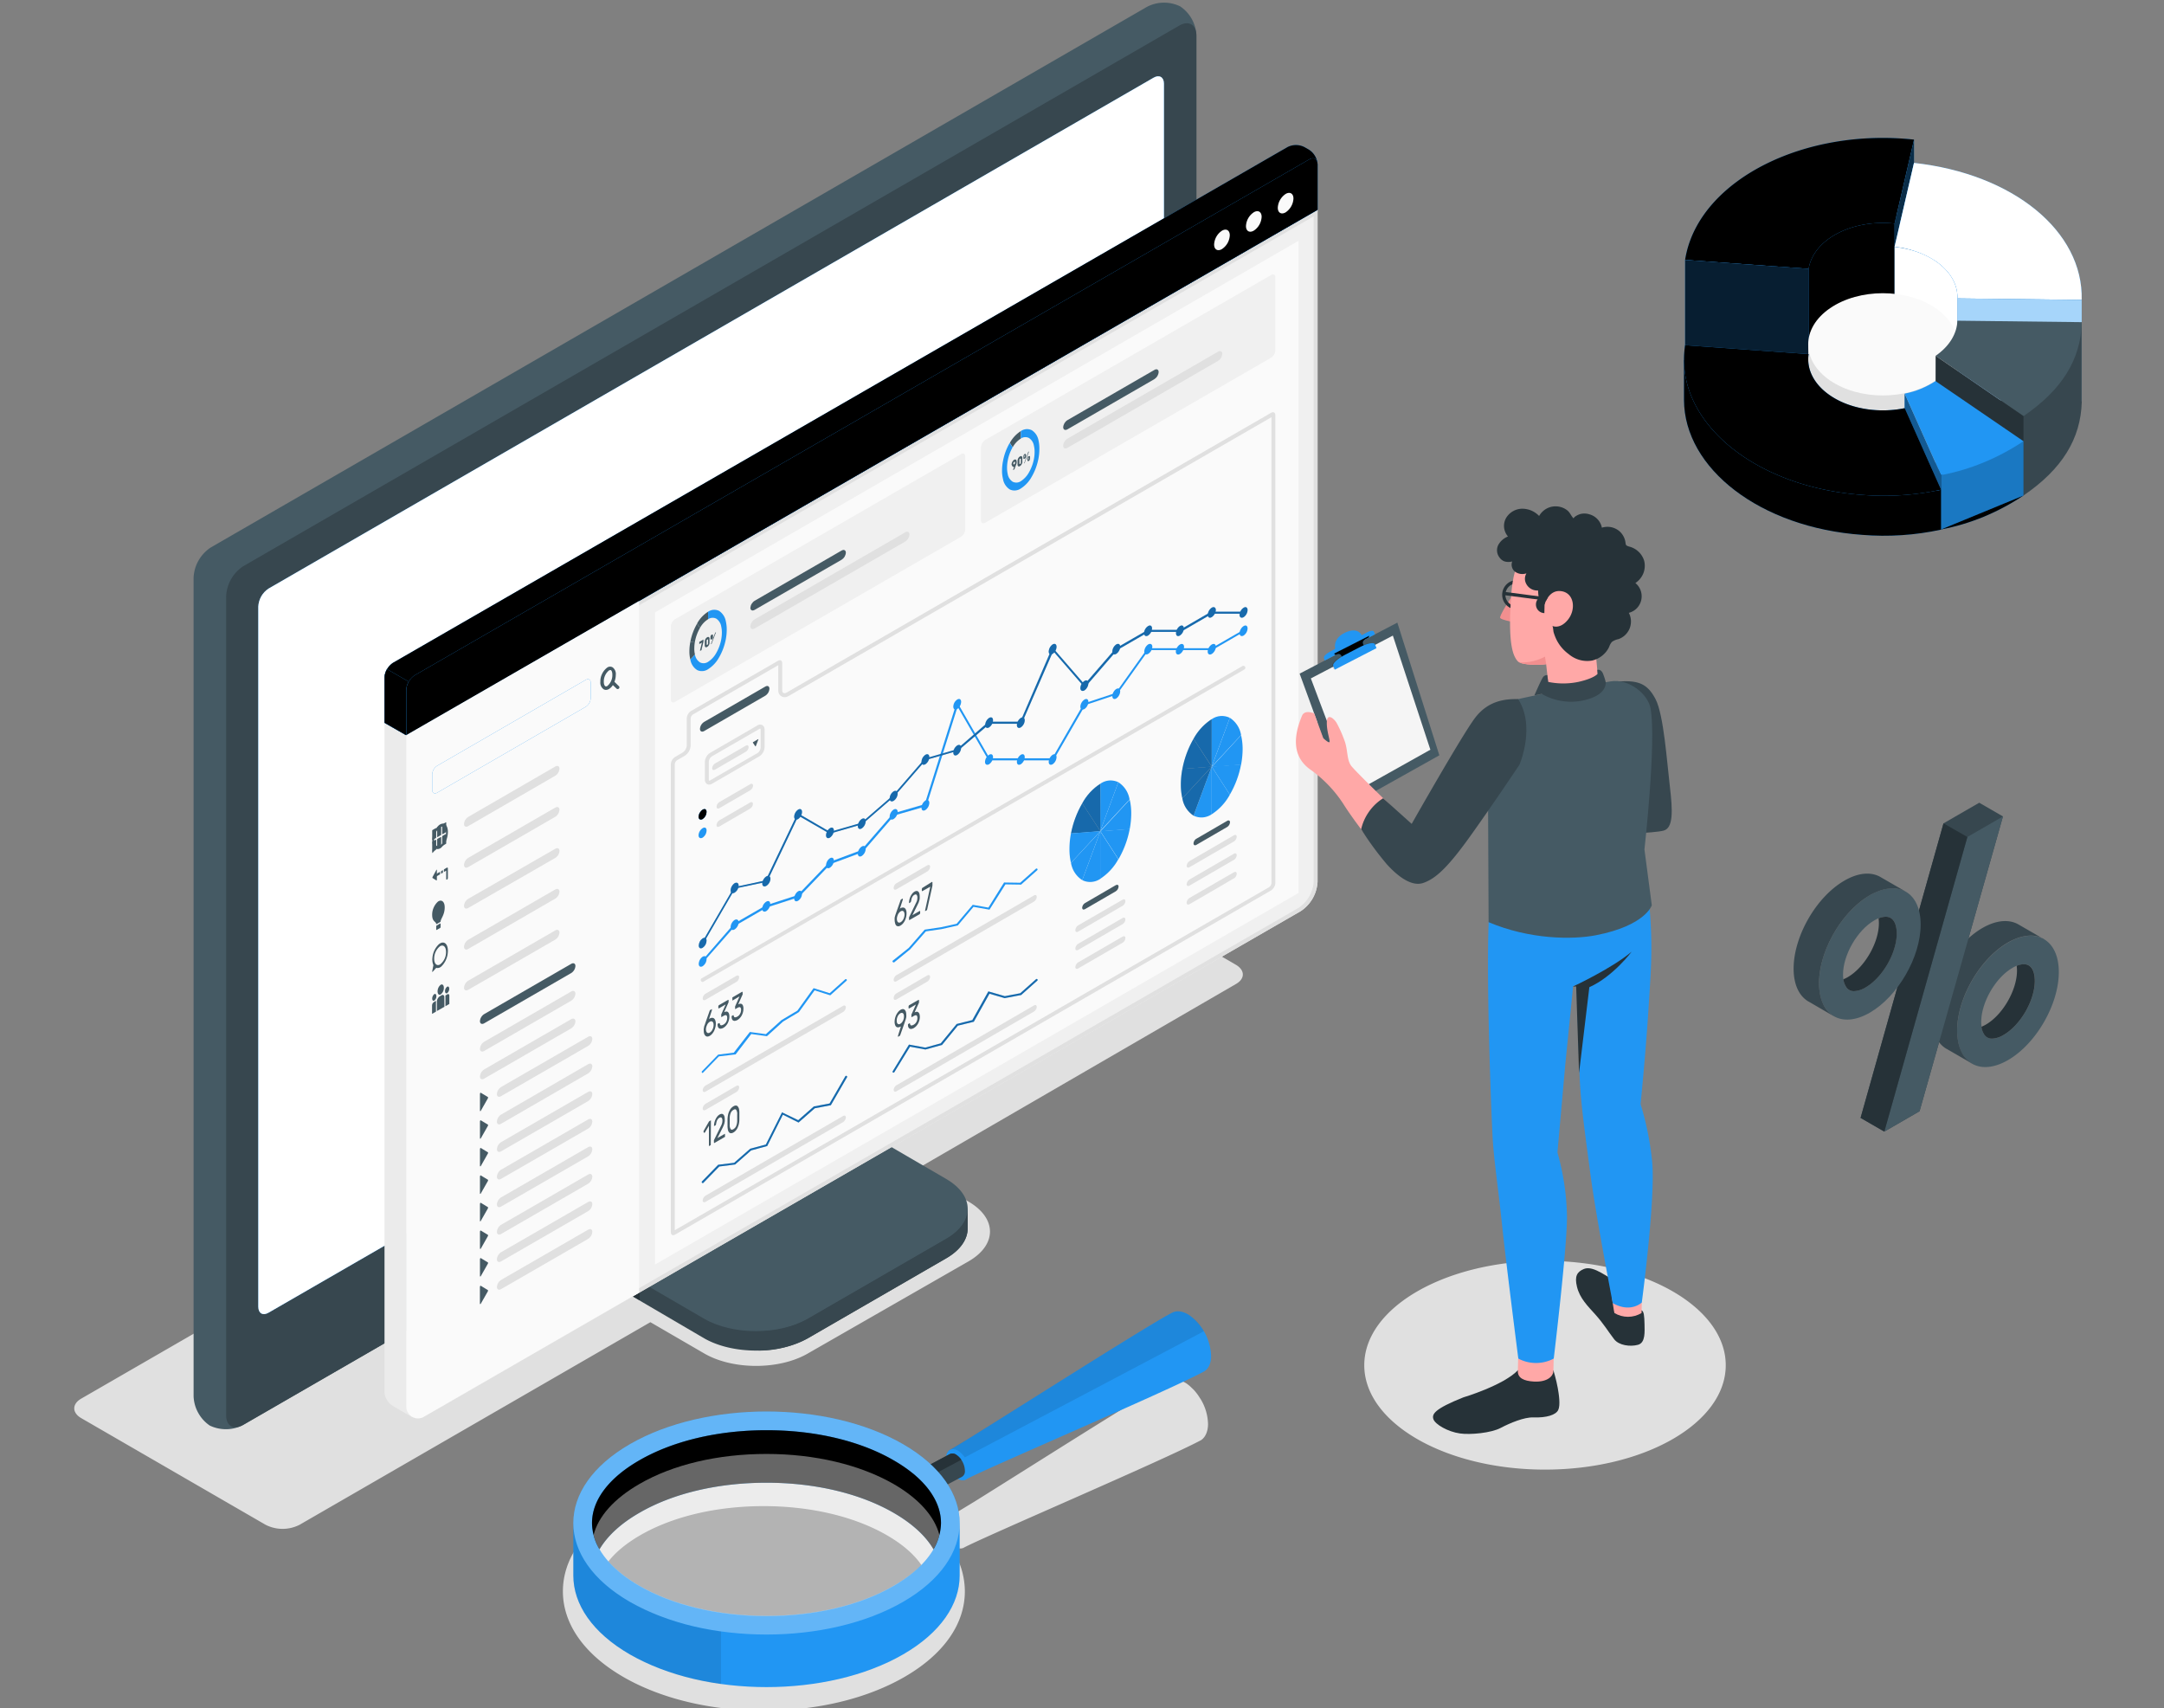 <svg xmlns="http://www.w3.org/2000/svg" xmlns:xlink="http://www.w3.org/1999/xlink" width="816" height="644" fill="none" xmlns:v="https://vecta.io/nano"><rect width="100%" height="100%" fill="#808080" stroke="none"/><style><![CDATA[.B{fill:#2196f3}.C{fill:#455a64}.D{fill:#e0e0e0}.E{fill:#000}.F{fill:#263238}.G{fill:#37474f}.H{opacity:.3}.I{fill:#fff}.J{fill:#ffa8a7}.K{fill:#f0f0f0}.L{fill:#fafafa}]]></style><g clip-path="url(#A)"><g class="D"><path d="M455.527 537.216c-.035-3.399-.978-6.708-2.739-9.608l-1.157-1.779-.089-.089c-.391-.552-.818-1.068-1.263-1.566l-.125-.142-1.387-1.335-.125-.106c-.463-.409-.961-.783-1.477-1.121l-.889-.481-.392-.177-.462-.214-.659-.214h-.16l-.783-.142c-.96-.142-1.939.018-2.811.445-7.81 3.914-52.824 32.559-73.552 45.476l-10.248 6.227a2.32 2.32 0 0 0-.783.712c-.018.036-.035.071-.071.107-.089.142-.16.302-.231.445l-.107.32a1.43 1.43 0 0 0-.107.391v.267l-1.708.925-1.476.837c-3.523-3.363-7.455-6.281-11.69-8.683-14.216-8.202-33.022-12.721-52.984-12.721s-38.787 4.519-52.985 12.721c-14.767 8.487-22.809 19.963-22.809 32.292s8.095 23.788 22.809 32.293c14.198 8.202 33.022 12.703 52.985 12.703s38.768-4.501 52.984-12.703c14.767-8.505 22.792-19.963 22.792-32.293-.036-5.675-1.708-11.208-4.804-15.959l1.352-.729c.427.302.925.48 1.441.516.516.053 1.032-.018 1.512-.232 7.028-3.878 75.545-33.075 89.565-40.601 1.477-.978 2.527-2.936 2.633-5.782zm-121.092 83.782c-12.258 7.081-28.787 10.978-46.508 10.978s-34.249-3.897-46.508-10.978c-10.515-6.085-16.333-13.575-16.333-21.066 0-7.508 5.818-14.998 16.333-21.083 12.259-7.081 28.77-10.978 46.508-10.978s34.25 3.897 46.508 10.978c10.533 6.085 16.333 13.557 16.333 21.083 0 7.509-5.853 14.981-16.404 21.066h.071zm131.572-257.252l-69.495-40.21a13.97 13.97 0 0 0-6.388-1.53c-2.224 0-4.412.516-6.405 1.53L30.656 527.325c-3.541 2.029-3.541 5.338 0 7.384l69.514 40.21c1.975.996 4.163 1.53 6.387 1.53s4.412-.534 6.387-1.53l132.301-76.399 20.354 11.814c10.764 6.227 28.218 6.227 39 0l60.618-34.748c10.781-6.209 10.781-16.244 0-22.524l-20.337-11.814 121.092-70.19c3.559-1.974 3.559-5.248.036-7.312zm116.574 190.356c37.648 0 68.161-17.614 68.161-39.356 0-21.724-30.513-39.355-68.161-39.355-37.63 0-68.143 17.631-68.143 39.355 0 21.742 30.513 39.356 68.143 39.356z"/></g><path d="M304.565 504.623l52.255-30.211c5.373-3.096 8.06-7.188 8.06-11.262v-7.259l-49.16-27.898c-1.512-.996-2.775-2.313-3.665-3.879-.907-1.566-1.423-3.327-1.53-5.124v-64.496l-91.13 52.736v64.407a11.35 11.35 0 0 0 1.53 5.124 11.46 11.46 0 0 0 3.683 3.878l40.957 23.984c10.764 6.138 28.236 6.138 39 0z" class="G"/><path d="M241.225 483.041v7.224l-16.725-9.626a11.25 11.25 0 0 1-3.665-3.878 11.59 11.59 0 0 1-1.53-5.124V407.23l17.382-10.017 1.104 13.415-12.188 7.046v50.333a11.6 11.6 0 0 0 1.53 5.124c.89 1.566 2.153 2.9 3.683 3.879l10.409 6.031z" class="F"/><path d="M225.602 468.006c.106 1.815.622 3.576 1.53 5.124.907 1.566 2.153 2.9 3.665 3.897l34.765 20.212c10.764 6.209 28.218 6.209 39 0l52.273-30.194c10.764-6.227 10.764-16.244 0-22.506l-34.783-20.248c-1.513-.996-2.776-2.313-3.683-3.878s-1.423-3.327-1.53-5.124v-50.334l-91.237 52.736v50.315z" class="C"/><path opacity=".15" d="M332.638 430.412l-10.586-6.103c-1.513-.996-2.776-2.313-3.683-3.878s-1.423-3.328-1.53-5.142v-50.334l-91.237 52.736v50.315c.106 1.815.622 3.576 1.53 5.124.907 1.566 2.153 2.9 3.665 3.897l10.426 5.996 91.415-52.611z" class="E"/><path d="M364.894 455.891v7.259c0 4.092-2.705 8.149-8.078 11.28l-52.255 30.175c-5.711 3.06-12.116 4.662-18.592 4.626v-7.241a38.77 38.77 0 0 0 18.592-4.626l52.255-30.211c5.373-3.167 8.078-7.241 8.078-11.262z" class="G"/><path d="M79.103 537.501c1.975.943 4.145 1.405 6.334 1.37a13.78 13.78 0 0 0 6.263-1.619l352.94-203.789c1.886-1.228 3.469-2.883 4.59-4.84 1.139-1.957 1.779-4.145 1.904-6.405V13.421c-.071-2.188-.676-4.323-1.726-6.245a14.04 14.04 0 0 0-4.377-4.768c-1.957-.961-4.128-1.441-6.316-1.405a13.85 13.85 0 0 0-6.281 1.619L79.494 206.41c-1.886 1.228-3.452 2.9-4.59 4.857A14.42 14.42 0 0 0 73 217.655V526.47c.089 2.188.676 4.323 1.744 6.227 1.05 1.922 2.544 3.558 4.359 4.804z" class="C"/><path d="M91.702 537.236l352.94-203.701c1.886-1.245 3.469-2.9 4.59-4.857 1.139-1.957 1.779-4.145 1.904-6.405V13.422c0-4.163-2.954-5.836-6.494-3.754L91.773 213.457a14.4 14.4 0 0 0-4.59 4.84c-1.139 1.957-1.779 4.163-1.904 6.405v308.797c-.071 4.146 2.829 5.836 6.423 3.737z" class="G"/><use xlink:href="#B" class="B"/><use xlink:href="#B" opacity=".7" class="I"/><path d="M267.47 422.886c-.694 0-1.37-.16-1.957-.498-.73-.516-1.317-1.192-1.708-2.01-.374-.801-.534-1.691-.445-2.58a14.09 14.09 0 0 1 1.868-6.388c1.121-1.957 2.705-3.594 4.59-4.821.712-.57 1.566-.925 2.456-1.014.907-.071 1.815.124 2.598.587.782.445 1.423 1.138 1.797 1.957a4.32 4.32 0 0 1 .355 2.633 13.78 13.78 0 0 1-1.868 6.388 14.34 14.34 0 0 1-4.59 4.821c-.943.569-2.011.89-3.096.925zm5.444-15.728c-.836.036-1.637.303-2.348.73-1.673 1.103-3.06 2.562-4.057 4.288s-1.565 3.665-1.672 5.64c-.196.64-.178 1.334.071 1.957s.694 1.156 1.263 1.476c.587.338 1.263.463 1.922.374.676-.107 1.281-.427 1.725-.925a12.58 12.58 0 0 0 4.057-4.27c.996-1.726 1.566-3.665 1.673-5.658a3.69 3.69 0 0 0-.285-1.85c-.267-.57-.676-1.086-1.192-1.459-.356-.196-.748-.303-1.157-.303z" class="B"/><path d="M496.824 78.967L153.172 277.205V530.42c.018.765.231 1.513.605 2.171.391.658.943 1.21 1.601 1.601a4.47 4.47 0 0 0 2.188.587c.765.018 1.513-.178 2.189-.551l6.12-3.523 324.544-187.136c1.868-1.21 3.416-2.864 4.537-4.786 1.103-1.921 1.743-4.092 1.868-6.316v-253.5z" class="K"/><path d="M495.347 81.529v250.938c-.125 1.957-.694 3.861-1.69 5.569a12.49 12.49 0 0 1-3.986 4.252L165.146 529.424l-6.138 3.523c-.445.267-.961.409-1.477.391-.747 0-1.477-.302-2.028-.818-.285-.267-.499-.605-.659-.961-.142-.356-.231-.747-.213-1.139V278.006L495.329 81.6m1.477-2.562L153.172 277.205V530.42c0 1.175.462 2.295 1.299 3.132s1.957 1.298 3.131 1.298c.765 0 1.53-.195 2.188-.587l6.139-3.54 324.49-187.154c1.868-1.21 3.416-2.864 4.537-4.786a14.32 14.32 0 0 0 1.868-6.316v-253.5l-.018.071z" class="D"/><path opacity=".8" d="M488.68 74.27l-343.688 198.15 8.184 4.732L496.828 78.967l-8.148-4.697z" class="C"/><path d="M155.487 534.284c-.694-.374-1.281-.926-1.69-1.62-.392-.676-.623-1.441-.623-2.241V277.207l-8.184-4.732v251.827a8.24 8.24 0 0 0 0 .943c.142 1.014.516 2.011 1.103 2.865.569.854 1.352 1.565 2.242 2.099l6.743 3.914.338.161h.071z" fill="#ebebeb"/><use xlink:href="#C" class="B"/><use xlink:href="#C" class="E H"/><use xlink:href="#D" class="B"/><use xlink:href="#D" opacity=".4" class="E"/><use xlink:href="#E" class="B"/><use xlink:href="#E" opacity=".5" class="E"/><g class="L"><path d="M481.828 78.327c0 1.904 1.335 2.687 2.954 1.744a6.72 6.72 0 0 0 2.099-2.26c.516-.907.801-1.904.854-2.953 0-1.904-1.352-2.687-2.953-1.726a6.71 6.71 0 0 0-2.1 2.26 6.54 6.54 0 0 0-.854 2.936zm-11.996 6.903c0 1.904 1.334 2.686 2.954 1.726.871-.569 1.583-1.334 2.099-2.242s.8-1.921.854-2.953c0-1.904-1.352-2.687-2.953-1.726a6.5 6.5 0 0 0-2.1 2.242c-.516.907-.801 1.922-.854 2.954zm-12.012 6.957c0 1.904 1.353 2.686 2.954 1.726a6.65 6.65 0 0 0 2.099-2.242c.516-.907.801-1.922.854-2.954 0-1.904-1.334-2.686-2.953-1.726a6.5 6.5 0 0 0-2.1 2.242c-.516.907-.8 1.922-.854 2.954zM153.172 277.206v253.215a4.63 4.63 0 0 0 .605 2.171c.391.658.943 1.209 1.601 1.601.658.373 1.423.587 2.188.587.765.018 1.513-.178 2.189-.552l6.12-3.522 75.1-43.324V226.623l-87.803 50.583zm93.801-46.296v245.885L489.62 336.701V90.816L246.973 230.91z"/></g><use xlink:href="#F" class="B"/><use xlink:href="#F" opacity=".8" class="L"/><g class="C"><path d="M233.322 258.668l-1.637-1.601c.339-.836.516-1.726.516-2.633.071-.534-.018-1.086-.231-1.584s-.551-.925-.978-1.245c-.321-.178-.676-.267-1.032-.249s-.694.124-.979.338a6.41 6.41 0 0 0-1.939 2.366c-.463.925-.694 1.957-.658 2.989a3.02 3.02 0 0 0 .231 1.584c.213.498.569.925.996 1.245.267.16.569.249.872.249.409-.018.8-.124 1.139-.338a4.51 4.51 0 0 0 1.476-1.477l1.37 1.299c.054.071.107.125.196.16.071.018.16.036.231.036.089 0 .178-.018.267-.053a.91.91 0 0 0 .214-.143.62.62 0 0 0 .142-.231.56.56 0 0 0 .053-.249 1.39 1.39 0 0 0-.071-.267.62.62 0 0 0-.178-.196zm-4.341 0c-.107.071-.231.125-.356.125a.78.78 0 0 1-.356-.036c-.284-.178-.587-.711-.587-1.725-.018-.801.143-1.602.481-2.331a5.29 5.29 0 0 1 1.459-1.904.88.88 0 0 1 .462-.142.3.3 0 0 1 .249 0c.267.16.57.694.57 1.708a5.25 5.25 0 0 1-.463 2.384 5.36 5.36 0 0 1-1.459 1.921zm-64.617 57.325l-1.263.711s-.124 0-.124-.106v-3.381c0-.053 0-.107.035-.16.018-.035.053-.089.089-.107l1.263-.729s.125 0 .125.107v3.398c0 .053-.018.089-.036.142s-.053.089-.089.125zm1.868-1.105l-1.264.73c-.071 0-.124 0-.124-.107v-3.398c0-.053.018-.089.035-.142.018-.036.054-.072.089-.107l1.264-.694c.071 0 .124 0 .124.089v3.416c0 .035-.018.089-.035.125s-.054.071-.089.088zm1.886-1.085l-1.245.729c-.089 0-.143.001-.143-.106v-3.399c0-.053.018-.106.036-.142.036-.053.053-.089.107-.107l1.245-.729c.071 0 .143 0 .143.107v3.398c0 .035-.018.089-.036.142a.3.3 0 0 1-.107.107zm-3.754 6.567l-1.263.729s-.124 0-.124-.107v-3.398c0-.053 0-.107.035-.142.018-.054.053-.089.089-.125l1.263-.729s.125 0 .125.106v3.399c0 .053-.018.106-.036.142-.018.053-.053.089-.089.125zm1.868-1.087l-1.264.711c-.071 0-.124 0-.124-.089v-3.398c0-.053.018-.107.035-.142.018-.054.054-.089.089-.107l1.264-.658c.071 0 .124 0 .124.089v3.416c-.018.071-.071.124-.124.178zm1.886-1.101l-1.245.747c-.089 0-.143 0-.143-.107v-3.416c0-.053.018-.089.036-.142.036-.036.053-.071.107-.107l1.245-.729c.071 0 .143 0 .143.106v3.399c0 .053-.018.106-.036.142-.018.053-.053.089-.107.107zm-3.575 13.769l-1.477-.925v-.285l1.477-2.74c0-.125.196-.107.196 0v3.683c.018.16-.125.302-.196.267z"/><path d="M163.902 329.87l2.028-1.175v.961l-2.028 1.192c-.16.089-.32 0-.32-.32 0-.125.036-.249.089-.356.053-.124.125-.231.231-.302zm2.414-1.387l.694-.409v.961l-.694.409v-.961zm2.565-1.069v3.558c.018.125-.018.249-.071.374a.64.64 0 0 1-.249.285c-.16.106-.302 0-.302-.285v-3.078l-.872.498v-.961l1.174-.694c.178-.035.32.09.32.303zm-3.738 12.527c-.783.712-1.388 1.619-1.762 2.616s-.498 2.081-.373 3.149c.249 1.833 1.334 1.761 1.476 2.615 0 .107.071.143.125.107l1.388-.783a.49.49 0 0 0 .089-.106c.035-.054.053-.089.053-.143.142-1.139 1.548-2.508 1.548-5.266.018-2.117-1.157-3.149-2.544-2.189zm.84 9.927l-1.335.765c-.089 0-.16 0-.16-.143v-1.209a.62.62 0 0 1 .036-.178c.035-.054.071-.107.124-.143l1.335-.765c.089 0 .16 0 .16.125v1.245c0 .054-.018.107-.053.16-.018.054-.072.107-.107.143zm-.498-38.698c-1.405 1.353-2.259 3.167-2.42 5.107a5.48 5.48 0 0 0 .356 2.775l-.444 2.331c0 .196 0 .285.177.16l1.335-1.477c.356.089.711.072 1.05-.017.338-.107.658-.285.907-.534 1.388-1.352 2.242-3.167 2.402-5.106.338-3.238-1.37-4.84-3.363-3.239zm.463 7.615c-1.228.712-2.224-.249-2.224-2.152-.018-.908.178-1.797.569-2.616a5.61 5.61 0 0 1 1.655-2.099c1.245-.712 2.241.249 2.241 2.153.018.907-.16 1.814-.551 2.633a5.91 5.91 0 0 1-1.69 2.117v-.036zm-.463 37.237a7.95 7.95 0 0 0-2.42 5.089c-.124.943.001 1.903.356 2.793l-.444 2.313c0 .196 0 .302.177.178l1.335-1.477c.356.089.711.071 1.05-.018.338-.106.658-.284.907-.533a8.14 8.14 0 0 0 2.402-5.124c.338-3.221-1.37-4.858-3.363-3.221zm.463 7.615c-1.228.712-2.224-.249-2.224-2.153a5.86 5.86 0 0 1 .569-2.633c.374-.818.943-1.53 1.655-2.099 1.245-.712 2.241.249 2.241 2.153.018.907-.177 1.814-.569 2.633a6 6 0 0 1-1.672 2.099zm1.422 8.809c0 .481-.089.943-.302 1.388-.196.427-.499.8-.89 1.103-.64.391-1.174-.142-1.174-1.139 0-.48.107-.943.302-1.387.214-.427.498-.801.872-1.104.658-.373 1.192.125 1.192 1.139zm2.029.356c0 .32-.071.623-.214.925a1.89 1.89 0 0 1-.569.73c-.445.249-.801-.089-.801-.748a1.85 1.85 0 0 1 .196-.925c.142-.284.338-.551.605-.747.427-.249.783.089.783.765zm-1.816 6.797l-2.829 1.602v-3.577c0-.373.107-.747.284-1.085s.427-.622.73-.854l.765-.445c.552-.302 1.014.001 1.014.783l.036 3.576z"/><path d="M168.726 374.883l-.765.445v4.056l1.477-.854v-3.149c-.036-.498-.338-.711-.712-.498zm-5.749 1.619c0 .659.355.997.782.748a1.95 1.95 0 0 0 .588-.73 1.85 1.85 0 0 0 .195-.925c0-.676-.356-1.014-.783-.765-.249.196-.444.463-.569.747a2.08 2.08 0 0 0-.213.925z"/><path d="M163.648 377.8l.747-.445v4.075l-1.477.836v-3.167c0-.267.071-.516.196-.747.142-.214.32-.409.534-.552z"/></g><g class="D"><path d="M176.566 308.003l32.808-18.983c.89-.516 1.602-.143 1.602.818-.036.534-.214 1.05-.481 1.512a3.42 3.42 0 0 1-1.121 1.139l-32.808 18.984c-.889.516-1.601.16-1.601-.801.035-.534.213-1.067.48-1.53.285-.462.659-.854 1.121-1.139zm0 15.443l32.791-18.93c.889-.516 1.601-.16 1.601.8a3.31 3.31 0 0 1-.48 1.531c-.285.462-.659.853-1.121 1.138l-32.791 18.931c-.889.498-1.601.142-1.601-.819.035-.533.213-1.049.48-1.512.285-.462.659-.854 1.121-1.139zm0 15.445l32.808-18.859c.89-.516 1.602-.142 1.602.801-.036.533-.214 1.049-.481 1.512-.284.462-.658.854-1.121 1.138l-32.808 18.86c-.889.516-1.601.142-1.601-.818.035-.534.213-1.05.48-1.513a3.56 3.56 0 0 1 1.121-1.121zm0 15.424l32.791-18.93c.889-.516 1.601-.142 1.601.818-.036.534-.196 1.05-.48 1.513a3.38 3.38 0 0 1-1.121 1.12l-32.791 18.949c-.889.516-1.601.16-1.601-.801.035-.551.213-1.067.48-1.53.285-.462.659-.854 1.121-1.139zm0 15.444l32.791-18.931c.889-.516 1.601-.16 1.601.801-.036.534-.196 1.067-.48 1.53s-.659.836-1.121 1.139l-32.791 18.895c-.889.498-1.601.142-1.601-.819.053-.533.213-1.032.498-1.494.267-.463.641-.836 1.103-1.121z"/></g><path d="M182.586 382.355l32.79-18.931c.89-.516 1.601-.142 1.601.801-.035.534-.195 1.068-.48 1.53a3.43 3.43 0 0 1-1.121 1.139l-32.79 18.93c-.89.516-1.602.143-1.602-.8.036-.534.196-1.068.481-1.53a3.42 3.42 0 0 1 1.121-1.139z" class="C"/><g class="D"><path d="M182.586 392.78l32.79-18.93c.89-.516 1.601-.143 1.601.818-.035.534-.213 1.05-.48 1.512a3.43 3.43 0 0 1-1.121 1.139l-32.79 18.931c-.89.516-1.602.142-1.602-.801a3.36 3.36 0 0 1 .481-1.53 3.42 3.42 0 0 1 1.121-1.139zm0 10.428l32.79-18.931c.89-.516 1.601-.142 1.601.819-.035.534-.213 1.05-.48 1.512a3.43 3.43 0 0 1-1.121 1.139l-32.79 18.931c-.89.516-1.602.16-1.602-.801a3.59 3.59 0 0 1 .481-1.53 3.42 3.42 0 0 1 1.121-1.139zm6.369 6.635l32.808-18.93c.889-.516 1.583-.143 1.583.8-.035.534-.195 1.05-.462 1.512a3.6 3.6 0 0 1-1.121 1.139l-32.808 18.931c-.872.516-1.584.16-1.584-.801a3.29 3.29 0 0 1 .481-1.512c.266-.463.658-.854 1.103-1.139z"/></g><path d="M181.305 418.811l2.668-4.697c.107-.178.107-.409 0-.48l-2.668-1.619c-.125-.071-.321.16-.321.409v6.334c.018.214.196.285.321.053z" class="C"/><path d="M188.955 420.236l32.808-18.984c.889-.498 1.583-.142 1.583.818a3.28 3.28 0 0 1-.48 1.513c-.267.462-.658.854-1.103 1.138l-32.808 18.984c-.872.516-1.584.143-1.584-.818.036-.534.196-1.05.481-1.512.266-.463.658-.854 1.103-1.139z" class="D"/><path d="M181.305 429.203l2.668-4.697c.107-.178.107-.41 0-.481l-2.668-1.619c-.125-.089-.321.178-.321.427v6.316c.018.249.196.285.321.054z" class="C"/><path d="M188.955 430.626l32.808-18.93c.889-.516 1.583-.142 1.583.801-.035.551-.195 1.067-.48 1.53-.267.462-.658.854-1.103 1.138l-32.808 18.931c-.872.498-1.584.142-1.584-.819.036-.533.196-1.049.481-1.512.266-.462.658-.854 1.103-1.139z" class="D"/><path d="M181.305 439.647l2.668-4.715c.107-.178.107-.409 0-.462l-2.668-1.637c-.125-.072-.321.178-.321.427v6.334c.018.195.196.231.321.053z" class="C"/><path d="M188.955 441.017l32.808-18.931c.889-.516 1.583-.142 1.583.801-.035.534-.195 1.05-.462 1.512a3.6 3.6 0 0 1-1.121 1.139l-32.808 18.931c-.872.516-1.584.16-1.584-.783a3.29 3.29 0 0 1 .481-1.53c.266-.463.658-.854 1.103-1.139z" class="D"/><path d="M181.305 449.983l2.668-4.697c.107-.178.107-.41 0-.481l-2.668-1.619c-.125-.089-.321.16-.321.41v6.387c.018.196.196.231.321 0z" class="C"/><path d="M188.955 451.46l32.808-18.931c.889-.498 1.583-.142 1.583.819a3.28 3.28 0 0 1-.48 1.512c-.267.463-.658.854-1.103 1.139l-32.808 18.93c-.872.499-1.584.143-1.584-.818.036-.534.196-1.05.481-1.512.266-.463.658-.854 1.103-1.139z" class="D"/><path d="M181.305 460.319l2.668-4.697c.107-.178.107-.409 0-.481l-2.668-1.636c-.125-.072-.321.177-.321.427v6.387c.018.249.196.285.321 0z" class="C"/><path d="M188.955 461.796l32.808-18.931c.889-.516 1.583-.142 1.583.819a3.28 3.28 0 0 1-.48 1.512c-.267.445-.658.836-1.103 1.121l-32.808 18.948c-.872.498-1.584.143-1.584-.818.036-.534.196-1.05.481-1.512.266-.463.658-.854 1.103-1.139z" class="D"/><path d="M181.305 470.784l2.668-4.715c.107-.178.107-.409 0-.48l-2.668-1.62c-.125-.071-.321.178-.321.427v6.263c.018.303.196.338.321.125z" class="C"/><path d="M188.955 472.134l32.808-18.93c.889-.516 1.583-.143 1.583.8-.035.534-.195 1.05-.462 1.512a3.6 3.6 0 0 1-1.121 1.139l-32.808 18.931c-.872.516-1.584.16-1.584-.801.036-.534.196-1.067.481-1.512.284-.463.658-.854 1.103-1.139z" class="D"/><path d="M181.305 481.155l2.668-4.697c.107-.178.107-.409 0-.463l-2.668-1.637c-.125-.089-.321.16-.321.427v6.316c.018.25.196.285.321.054z" class="C"/><path d="M188.955 482.579l32.808-18.93c.889-.499 1.583-.161 1.583.8-.035.552-.195 1.068-.48 1.53-.267.463-.658.854-1.103 1.139l-32.808 18.931c-.872.498-1.584.142-1.584-.819.036-.534.196-1.05.481-1.512.266-.463.658-.854 1.103-1.139z" class="D"/><path d="M181.303 491.545l2.651-4.644c.107-.178.107-.409 0-.48l-2.669-1.637c-.125-.071-.32.178-.32.427v6.334c.035.195.213.231.338 0z" class="C"/><path d="M254.566 264.627l107.802-62.236a3.44 3.44 0 0 0 1.121-1.192c.284-.481.444-1.014.48-1.566v-27.489c0-1.014-.73-1.476-1.601-.907l-107.802 62.219a3.59 3.59 0 0 0-1.139 1.174c-.284.48-.444 1.032-.462 1.583v27.489c0 1.032.712 1.441 1.601.925z" class="K"/><g class="C"><path d="M263.96 245.233l.711-2.953-.978.569v-.089-.534c-.018-.035-.018-.071 0-.106v-.09l1.566-.907v.089.481.284l-.712 2.954v.089.088l-.48.267c-.018 0-.018-.017-.036-.017s-.035-.018-.053-.036c0 0-.018-.018-.018-.036v-.053zm2.689-4.945c.125-.089.267-.142.427-.124a.48.48 0 0 1 .302.106 1.18 1.18 0 0 1 .161.338 2.45 2.45 0 0 1 0 .499v.889.57c-.036.178-.089.355-.161.533-.089.16-.195.321-.302.463-.125.142-.267.267-.427.356-.125.089-.285.124-.427.142-.107-.018-.214-.071-.285-.142a.63.63 0 0 1-.178-.338c-.017-.16-.017-.321 0-.481v-.889a3.19 3.19 0 0 1 0-.57c.036-.177.089-.373.178-.533.071-.161.178-.321.285-.463.124-.142.267-.267.427-.356zm.356 2.046v-.871-.214-.142c-.018-.018-.036-.018-.054-.018s-.035 0-.053.018h-.16c-.071.035-.125.089-.16.142-.054.053-.089.107-.107.178v.213.25.854.213c-.018.053-.018.107 0 .16h.107c.053.018.106.018.16 0 .053-.053.124-.089.16-.16.053-.053.089-.107.107-.178s.018-.142 0-.213c-.018-.089-.036-.178-.071-.249l.071.017zm1.85-2.263v-.373-.231l-.089-.179c-.054-.035-.107-.035-.16 0a.27.27 0 0 0-.232 0c-.089.036-.16.09-.213.179a.6.6 0 0 0-.16.248c-.054.089-.089.178-.089.267-.018.107-.018.196 0 .303v.391c-.018.089-.018.178 0 .267 0 .054.035.107.089.16.017 0 .053.018.071.018.035 0 .053-.018.089-.018.071.018.142.018.213 0 .089-.053.161-.124.232-.195l.16-.232c.035-.089.071-.196.089-.284v-.321zm.803-1.546v.107l-1.619 4.27.267-.142c.036-.018.053-.054.071-.089v-.089l1.619-4.217-.249.16h-.089zm-5.712-1.759l-1.067-1.655c-1.246 2.135-2.118 4.466-2.563 6.886l1.744-.142c.338-1.797.979-3.505 1.886-5.089z"/><path d="M267.005 233.474v-2.829c-1.744 1.103-3.167 2.633-4.146 4.43l1.086 1.672a9 9 0 0 1 3.06-3.273zm-5.196 11.011c0-.89.089-1.762.249-2.633l-1.744.142a18.4 18.4 0 0 0-.355 3.54c-.018 1.068.106 2.118.355 3.15l1.744-1.886c-.178-.765-.267-1.53-.249-2.313z"/></g><path d="M273.696 234.255c-.142-.782-.427-1.547-.872-2.224s-1.014-1.263-1.69-1.708c-.658-.32-1.388-.445-2.099-.391-.73.053-1.424.302-2.029.712v2.829c.445-.303.961-.481 1.495-.534a3.2 3.2 0 0 1 1.565.302c.499.338.926.765 1.246 1.281a4.1 4.1 0 0 1 .64 1.673c.178.765.25 1.548.25 2.313 0 .889-.089 1.761-.25 2.633-.338 1.797-.978 3.505-1.886 5.088a9.25 9.25 0 0 1-3.06 3.31c-.445.302-.961.48-1.494.516-.552.035-1.086-.072-1.566-.303a4.56 4.56 0 0 1-1.263-1.281c-.321-.498-.534-1.067-.623-1.672l-1.744 1.886c.125.8.41 1.565.854 2.241a5.58 5.58 0 0 0 1.709 1.708c.64.321 1.369.445 2.099.392s1.423-.302 2.028-.712c1.726-1.121 3.149-2.633 4.128-4.43 1.245-2.135 2.099-4.466 2.562-6.885.214-1.175.338-2.367.338-3.559.018-1.067-.107-2.135-.338-3.185z" class="B"/><path d="M284.564 226.515l32.773-18.93c.89-.516 1.619-.143 1.619.8-.035.534-.213 1.068-.48 1.53-.285.463-.676.854-1.139 1.139l-32.773 18.895c-.889.516-1.619.142-1.619-.801.054-.533.214-1.049.499-1.494.284-.463.658-.854 1.12-1.139z" class="C"/><path d="M284.564 233.507l56.775-32.79c.889-.516 1.601-.143 1.601.818-.036.534-.214 1.05-.48 1.512-.285.463-.659.854-1.121 1.139l-56.775 32.773c-.889.516-1.619.16-1.619-.801.054-.551.214-1.067.499-1.53.284-.445.658-.836 1.12-1.121z" class="D"/><path d="M371.5 197.088l107.801-62.218c.463-.321.854-.73 1.121-1.21a3.51 3.51 0 0 0 .481-1.566v-27.489c0-1.014-.712-1.476-1.602-.907L371.5 165.899c-.463.302-.854.729-1.139 1.21a3.72 3.72 0 0 0-.463 1.565v27.489c.036 1.014.748 1.423 1.602.925z" class="K"/><g class="C"><path d="M381.441 175.186c0-.195.036-.391.089-.587a2.66 2.66 0 0 1 .214-.516 2.68 2.68 0 0 1 .302-.427c.107-.107.232-.213.356-.302a1.34 1.34 0 0 1 .356-.107c.107-.018.214.018.32.071.089.071.16.16.214.267.053.16.071.32.071.48.018.107.018.196 0 .285.018.089.018.178 0 .267s-.036.178-.071.249l-.089.231-.623 1.69v.089c-.018.036-.035.054-.071.072l-.516.302v-.036-.035l.427-1.139a.85.85 0 0 1-.302 0 .36.36 0 0 1-.25-.107.54.54 0 0 1-.177-.267c-.125-.142-.196-.302-.25-.48zm1.317-.765c.018-.053.018-.107 0-.178 0-.018-.018-.035-.018-.053-.017-.018-.035-.018-.053-.036h-.125-.124l-.142.107-.089.16c-.054.071-.072.125-.089.196s-.018.124 0 .196c-.018.053-.018.106 0 .177 0 0 0 .072.089.089h.089.142c.053-.035.089-.071.124-.124.054-.036.089-.089.125-.142.036-.072.053-.125.071-.196s.018-.125 0-.196zm1.85-2.312c.125-.089.267-.142.409-.142.054 0 .107.018.161.035s.106.054.142.089c.071.107.142.214.178.338a2.31 2.31 0 0 1 0 .499v.427.462c.018.196.018.374 0 .569l-.178.534c-.089.16-.178.321-.303.463s-.249.267-.409.356a1.21 1.21 0 0 1-.427.142c-.106-.018-.213-.071-.302-.142a1.02 1.02 0 0 1-.178-.338 2.15 2.15 0 0 1 0-.481v-.427-.462-.57l.178-.533c.089-.178.178-.321.302-.463s.267-.267.427-.356zm.338 2.028a6.76 6.76 0 0 0 0-.854.36.36 0 0 0 0-.195c.018-.054.018-.107 0-.16-.035-.018-.071-.018-.106 0h-.161c-.053.035-.124.071-.16.142-.035.053-.089.107-.124.178v.213.249.854.214.142c.018.018.053.018.071.018s.036 0 .053-.018h.16l.161-.124c.053-.054.089-.125.106-.196v-.214-.249zm1.925-2.598a1.3 1.3 0 0 1 0 .374v.32c-.036.089-.053.178-.107.267-.035.089-.089.16-.142.249-.071.072-.142.143-.231.178-.072.054-.143.071-.232.089h-.142c-.053-.053-.089-.124-.107-.178v-.267-.178-.213-.303c.036-.089.054-.177.107-.266a1.16 1.16 0 0 1 .142-.249c.071-.072.143-.143.232-.178a.5.5 0 0 1 .231 0c.018-.018.053-.018.071-.018s.053 0 .071.018a.36.36 0 0 1 .107.178v.177zm.836-1.067v-.107h.071l.267-.16-1.619 4.217v.089.071l-.267.16 1.548-4.27zm-1.476 1.797v.178c0 .035 0 0 .071 0 .035 0 .053-.018.071-.054.018-.017.035-.035.035-.071v-.213-.32c.018-.072.018-.125 0-.178h-.106c-.036.018-.071.071-.071.124a.43.43 0 0 0 0 .214v.32zm2.17.142v.392.302l-.107.285c-.053.089-.106.178-.16.231-.071.089-.142.16-.231.196a.43.43 0 0 1-.214 0c-.035.018-.053.018-.071.018-.035 0-.053 0-.089-.018-.035-.053-.071-.107-.089-.178a.58.58 0 0 1 0-.249.68.68 0 0 1 0-.374c-.018-.107-.018-.213 0-.32.018-.089.054-.196.089-.285a.68.68 0 0 1 .16-.231.78.78 0 0 1 .214-.196.5.5 0 0 1 .231 0c.018 0 .054-.018.071-.018.036 0 .054.018.089.018l.107.178v.196.053zm-.658.748v.177c0 .018 0 0 .089 0 .018-.017.053-.035.071-.053s.035-.036.035-.071v-.214c.018-.106.018-.231 0-.338v-.177s.001 0-.106 0c-.054.035-.071.088-.089.142-.018.071-.018.142 0 .213v.321zm-2.814-7.795v-2.829a12.17 12.17 0 0 0-4.128 4.431l1.067 1.672a9.02 9.02 0 0 1 3.061-3.274z"/></g><path d="M391.62 166.147c-.124-.783-.427-1.548-.854-2.242a5.89 5.89 0 0 0-1.69-1.69c-.658-.32-1.388-.462-2.117-.409a4.36 4.36 0 0 0-2.028.729v2.829c.444-.32.96-.498 1.494-.534a3.14 3.14 0 0 1 1.566.303 4.56 4.56 0 0 1 1.263 1.281c.32.498.534 1.085.623 1.673a9.38 9.38 0 0 1 .249 2.312c0 .89-.089 1.762-.249 2.634-.339 1.796-.979 3.505-1.886 5.088-.73 1.334-1.779 2.473-3.06 3.309-.445.303-.961.481-1.495.516s-1.068-.071-1.566-.302a4.56 4.56 0 0 1-1.263-1.281c-.32-.498-.534-1.068-.623-1.673-.178-.765-.249-1.53-.249-2.313 0-.889.089-1.761.249-2.633a15.91 15.91 0 0 1 1.851-5.088l-1.086-1.655c-1.245 2.117-2.099 4.448-2.544 6.868-.231 1.174-.356 2.366-.356 3.576-.017 1.05.107 2.099.356 3.131a5.65 5.65 0 0 0 .854 2.242c.445.694 1.014 1.263 1.69 1.708.659.321 1.388.463 2.118.392.729-.054 1.423-.303 2.028-.712a12.18 12.18 0 0 0 4.128-4.43c1.245-2.135 2.099-4.466 2.562-6.886a19.96 19.96 0 0 0 .338-3.558c.017-1.068-.071-2.135-.303-3.185z" class="B"/><path d="M402.511 158.409l32.791-18.93c.872-.516 1.601-.16 1.601.8-.035.534-.213 1.068-.48 1.53-.285.463-.658.837-1.121 1.139l-32.791 18.931c-.889.516-1.601.142-1.601-.819.036-.533.214-1.049.481-1.512.284-.463.658-.854 1.12-1.139z" class="C"/><path d="M402.511 165.382l56.775-32.773c.889-.516 1.619-.142 1.619.819-.054.534-.214 1.05-.499 1.512-.266.463-.658.854-1.12 1.139l-56.775 32.773c-.889.516-1.601.16-1.601-.801a3.52 3.52 0 0 1 .481-1.53c.284-.463.658-.854 1.12-1.139z" class="D"/><path d="M265.547 272.17l23.005-13.291c.889-.516 1.583-.142 1.583.801a3.49 3.49 0 0 1-.463 1.512c-.284.463-.676.854-1.12 1.139l-23.005 13.291c-.89.516-1.602.142-1.602-.801.036-.551.196-1.068.481-1.53a3.54 3.54 0 0 1 1.121-1.121z" class="C"/><g class="D"><path d="M479.439 157.286v175.732a1.97 1.97 0 0 1-.285.818 1.89 1.89 0 0 1-.587.658L254.441 463.842V288.111a2.23 2.23 0 0 1 .267-.819c.161-.267.356-.48.606-.658l2.775-1.601c.694-.427 1.281-1.032 1.69-1.726.409-.712.641-1.513.658-2.331v-10.124a2.44 2.44 0 0 1 .267-.836 2.3 2.3 0 0 1 .605-.64l32.168-18.575v9.447c-.018.338.018.659.125.979s.267.605.498.854c.213.231.48.427.783.569s.622.214.96.214c.516 0 1.033-.143 1.477-.409l182.137-105.169m.569-1.868a1.66 1.66 0 0 0-.712.214L296.555 261.156c-.213.124-.462.213-.712.213-.533 0-.889-.427-.889-1.138v-10.177c0-.712-.374-1.121-.89-1.121-.249 0-.48.089-.694.213l-32.808 18.931a3.42 3.42 0 0 0-1.121 1.192 3.56 3.56 0 0 0-.48 1.583v10.16c-.018.551-.178 1.103-.463 1.583a3.58 3.58 0 0 1-1.139 1.174l-2.793 1.637c-.462.303-.854.694-1.139 1.175s-.444 1.032-.462 1.583v176.389c0 .73.356 1.157.872 1.157.267-.018.516-.089.729-.214l224.73-129.774a3.43 3.43 0 0 0 1.121-1.192c.285-.481.445-1.014.481-1.566V156.557c0-.73-.356-1.139-.89-1.139h.018zM267.415 295.833a1.76 1.76 0 0 1-.782-.195c-.267-.178-.499-.428-.641-.73a1.8 1.8 0 0 1-.196-.961v-6.689c.036-.676.232-1.353.57-1.94a3.95 3.95 0 0 1 1.405-1.459l17.828-10.337c.267-.196.587-.302.907-.32.338-.018.658.053.943.196a1.86 1.86 0 0 1 .658.729 1.91 1.91 0 0 1 .196.943v6.69c-.035.694-.231 1.37-.587 1.957-.338.587-.818 1.085-1.406 1.459l-17.809 10.337c-.321.196-.694.302-1.086.32zm1.086-10.693c-.356.232-.641.534-.872.908-.214.373-.338.783-.356 1.21v6.689c-.018.143.018.285.107.41.142 0 .285-.036.391-.125l17.828-10.266c.356-.231.64-.551.854-.925a2.91 2.91 0 0 0 .373-1.21v-6.69a.57.57 0 0 0-.106-.409c-.143 0-.285.035-.41.124l-17.809 10.284zm1.102 2.741l11.618-6.725c.587-.339 1.067-.107 1.067.516-.017.373-.124.711-.32 1.031-.178.303-.445.552-.747.748l-11.618 6.743c-.588.338-1.068.089-1.068-.534.036-.356.143-.712.321-1.014.195-.32.444-.569.747-.765z"/></g><path d="M283.891 280.034l.96 1.388s.089 0 .143-.089l.961-2.491v-.178l-1.922 1.103c-.054.036-.089.072-.125.107-.035.053-.035.107-.017.16z" class="C"/><g class="B"><path d="M264.957 360.721c.872-.481 1.477-.089 1.477.889-.018.534-.16 1.05-.409 1.513-.267.462-.623.871-1.068 1.174-.854.48-1.477.071-1.477-.89.036-.534.178-1.05.427-1.512a3.5 3.5 0 0 1 1.05-1.174zm12.027-13.842c.854-.481 1.548-.089 1.548.889a3.25 3.25 0 0 1-.444 1.513 3.44 3.44 0 0 1-1.104 1.156c-.836.481-1.476.089-1.476-.889a3.23 3.23 0 0 1 .427-1.513c.249-.463.605-.854 1.049-1.156zm11.978-6.922c.836-.498 1.477-.089 1.477.872-.018.534-.16 1.05-.427 1.512-.249.463-.605.872-1.05 1.175-.854.48-1.548.089-1.548-.89.036-.534.178-1.067.445-1.53.285-.463.658-.854 1.103-1.139zm11.987-3.897c.854-.48 1.477-.089 1.477.89a3.43 3.43 0 0 1-.409 1.512c-.267.463-.623.872-1.068 1.157-.854.498-1.476.089-1.476-.872a3.21 3.21 0 0 1 .427-1.512 3.18 3.18 0 0 1 1.049-1.175zm12.008-12.471c.854-.48 1.477-.089 1.477.908-.018.516-.16 1.032-.427 1.494-.249.463-.623.854-1.05 1.157-.836.498-1.477.106-1.477-.89.018-.516.178-1.032.427-1.512.25-.463.605-.854 1.05-1.157zm11.996-4.411c.854-.499 1.477-.089 1.477.889-.018.516-.16 1.05-.427 1.512-.249.463-.623.854-1.05 1.157-.854.48-1.476.089-1.476-.89a3.42 3.42 0 0 1 .409-1.512c.267-.463.622-.854 1.067-1.156zm11.992-13.913c.854-.498 1.549-.107 1.549.889a3.5 3.5 0 0 1-.463 1.513 3.39 3.39 0 0 1-1.086 1.156c-.854.481-1.476.089-1.476-.907a3.22 3.22 0 0 1 .427-1.495 3.27 3.27 0 0 1 1.049-1.156zm12.008-3.418c.836-.48 1.477-.089 1.477.907a3.62 3.62 0 0 1-.427 1.495c-.267.463-.623.872-1.05 1.156-.872.516-1.476.107-1.476-.871a3.42 3.42 0 0 1 .409-1.513 3.56 3.56 0 0 1 1.067-1.174zm11.997-38.092c.854-.498 1.476-.089 1.476.908a3.69 3.69 0 0 1-.427 1.494c-.267.463-.622.872-1.049 1.174-.872.481-1.477.089-1.477-.907.017-.534.16-1.05.409-1.512a3.5 3.5 0 0 1 1.068-1.157zm12.024 20.834c.836-.498 1.477-.107 1.477.89-.018.533-.178 1.049-.427 1.512s-.623.854-1.05 1.156c-.854.481-1.548.089-1.548-.907.035-.534.178-1.05.445-1.512.284-.463.658-.854 1.103-1.139zm11.952 0c.854-.498 1.477-.107 1.477.89a3.23 3.23 0 0 1-.427 1.512c-.249.462-.605.854-1.05 1.156-.854.481-1.477.089-1.477-.907a3.22 3.22 0 0 1 .427-1.495c.249-.462.623-.854 1.05-1.156zm11.996 0c.854-.498 1.477-.107 1.477.89a3.23 3.23 0 0 1-.427 1.512c-.249.462-.605.854-1.05 1.156-.836.481-1.477.089-1.477-.907a3.7 3.7 0 0 1 .428-1.495c.266-.462.622-.854 1.049-1.156zm12.009-20.816c.836-.516 1.476-.107 1.476.889-.017.516-.178 1.032-.427 1.495s-.604.872-1.049 1.174c-.854.48-1.548.089-1.548-.907.035-.534.178-1.05.462-1.513.267-.462.641-.854 1.086-1.138zm11.987-3.986c.854-.498 1.477-.089 1.477.872-.018.534-.16 1.05-.427 1.512-.249.481-.605.872-1.05 1.175-.854.48-1.477.089-1.477-.89.018-.534.161-1.05.427-1.512.249-.463.605-.872 1.05-1.157zm12.035-16.813c.872-.48 1.566-.089 1.566.907-.035.534-.196 1.05-.462 1.513a3.2 3.2 0 0 1-1.104 1.138c-.836.499-1.476.107-1.476-.889a3.7 3.7 0 0 1 .427-1.495c.267-.48.622-.872 1.049-1.174zm13.058 2.438c.605-1.05.623-2.171.018-2.509-.605-.356-1.584.213-2.189 1.263-.605 1.032-.605 2.171 0 2.509.605.356 1.584-.214 2.171-1.263zm12.008-.001c.605-1.05.605-2.171.018-2.526-.605-.338-1.584.231-2.189 1.263-.605 1.05-.605 2.188 0 2.526.587.356 1.566-.213 2.171-1.263zm10.939-9.358c.836-.499 1.477-.089 1.477.889-.018.534-.178 1.05-.427 1.512s-.623.854-1.05 1.157c-.854.498-1.548.107-1.548-.89.036-.533.178-1.049.463-1.512.267-.48.64-.872 1.085-1.156z"/><path d="M264.938 362.857a.42.42 0 0 1-.249-.089c-.071-.071-.107-.16-.107-.267a.39.39 0 0 1 .107-.266l12.098-13.914.107-.089 11.903-6.868 11.974-3.878 11.938-12.419.143-.089 11.902-4.43 11.939-13.771c.053-.053.107-.089.178-.125l11.814-3.416 11.902-37.843c.018-.071.054-.125.107-.178s.125-.071.196-.089a.48.48 0 0 1 .213.053c.072.018.125.071.161.143l11.885 20.585h23.627l11.832-20.514c.018-.036.053-.071.089-.107s.071-.053.107-.071l11.903-3.95 11.902-16.689a.28.28 0 0 1 .143-.107c.053-.035.106-.053.178-.053h23.894l11.903-6.868c.089-.053.178-.071.285-.053.089.036.178.089.231.178.036.089.054.196.018.285-.018.089-.089.177-.178.213l-11.992 6.939a.3.3 0 0 1-.178 0h-23.805l-11.885 16.653c-.054.054-.107.107-.178.125l-11.814 3.95-11.939 20.674c-.035.053-.089.089-.142.124s-.124.054-.178.054h-24.001c-.072 0-.125-.018-.178-.054s-.107-.071-.125-.124l-11.582-20.052-11.743 37.328c-.018.053-.053.107-.107.16a.38.38 0 0 1-.142.089l-11.903 3.434-11.921 13.771-.142.107-11.938 4.43-11.939 12.419c-.035.035-.089.071-.142.089l-12.01 3.878-11.813 6.832-12.117 13.771a.37.37 0 0 1-.231.089z"/></g><path d="M264.959 370.24c-.125 0-.249-.036-.356-.107a.49.49 0 0 1-.267-.267c-.107-.16-.124-.373-.089-.551a.77.77 0 0 1 .356-.463l203.949-117.747c.161-.071.356-.072.516-.018a.76.76 0 0 1 .427.32c.089.16.107.356.072.534s-.143.338-.285.445L265.332 370.08c-.106.089-.231.142-.373.16z" class="D"/><g class="B"><use xlink:href="#G"/><path d="M276.984 333.019c.854-.48 1.548-.089 1.548.89-.017.534-.178 1.067-.444 1.53a3.38 3.38 0 0 1-1.104 1.139c-.836.498-1.476.089-1.476-.872.018-.534.16-1.05.427-1.512a3.33 3.33 0 0 1 1.049-1.175zm13.08-.161c.605-1.05.605-2.171 0-2.526-.605-.338-1.566.213-2.171 1.263s-.604 2.171-.017 2.526c.605.338 1.583-.231 2.188-1.263z"/><use xlink:href="#H"/><path d="M312.957 312.256c.854-.498 1.477-.089 1.477.872-.018.534-.16 1.05-.427 1.512-.249.463-.623.872-1.05 1.175-.836.48-1.477.088-1.477-.89.018-.534.161-1.05.427-1.512.25-.463.605-.872 1.05-1.157zm11.996-3.469c.854-.498 1.477-.089 1.477.89-.018.533-.178 1.049-.427 1.512s-.623.854-1.05 1.156c-.854.499-1.476.089-1.476-.889a3.22 3.22 0 0 1 .427-1.513c.249-.462.604-.871 1.049-1.156zm11.992-10.391c.854-.499 1.549-.107 1.549.889a3.5 3.5 0 0 1-.463 1.513c-.267.48-.641.871-1.086 1.156-.854.48-1.476.089-1.476-.89a3.5 3.5 0 0 1 .409-1.512c.267-.463.623-.854 1.067-1.156zm12.008-13.807c.836-.498 1.477-.107 1.477.89a3.7 3.7 0 0 1-.427 1.512 3.64 3.64 0 0 1-1.05 1.156c-.872.481-1.476.089-1.476-.907.017-.516.16-1.032.409-1.495a3.49 3.49 0 0 1 1.067-1.156zm11.997-3.523c.854-.48 1.476-.089 1.476.89a3.69 3.69 0 0 1-.427 1.512c-.267.463-.622.872-1.049 1.157-.872.498-1.477.088-1.477-.872a3.42 3.42 0 0 1 .409-1.513c.267-.462.623-.871 1.068-1.174zm12.023-10.373c.854-.499 1.477-.107 1.477.889-.018.534-.178 1.05-.427 1.512s-.623.854-1.05 1.157c-.836.48-1.477.089-1.477-.908a3.22 3.22 0 0 1 .427-1.494c.249-.463.605-.854 1.05-1.156zm11.953 0c.854-.499 1.477-.107 1.477.889-.018.534-.16 1.05-.427 1.512-.249.463-.605.854-1.05 1.157-.854.48-1.477.089-1.477-.908a3.22 3.22 0 0 1 .427-1.494c.249-.463.623-.854 1.05-1.156zm11.996-27.719c.854-.48 1.477-.089 1.477.907a3.22 3.22 0 0 1-.427 1.495c-.249.462-.605.854-1.05 1.156-.836.499-1.477.107-1.477-.889a3.7 3.7 0 0 1 .428-1.495c.266-.48.622-.872 1.049-1.174zm12.009 13.772c.836-.498 1.476-.107 1.476.871a3.22 3.22 0 0 1-.427 1.513c-.249.462-.604.872-1.049 1.174-.854.48-1.548.089-1.548-.89.035-.533.178-1.067.445-1.53a3.54 3.54 0 0 1 1.103-1.138zm11.987-13.772c.854-.48 1.477-.089 1.477.907a3.22 3.22 0 0 1-.427 1.495c-.249.462-.605.854-1.05 1.156-.854.499-1.477.107-1.477-.889.018-.516.161-1.05.427-1.512.249-.463.623-.855 1.05-1.157zm12.017-6.921c.836-.499 1.476-.089 1.476.889a3.69 3.69 0 0 1-.427 1.512 3.64 3.64 0 0 1-1.049 1.157c-.854.498-1.548.107-1.548-.89a3.25 3.25 0 0 1 .445-1.512c.266-.48.64-.872 1.103-1.156zm11.991 0c.854-.499 1.477-.089 1.477.889-.018.534-.178 1.05-.427 1.512s-.623.854-1.05 1.157c-.854.498-1.477.107-1.477-.89a3.23 3.23 0 0 1 .427-1.512c.249-.463.605-.854 1.05-1.156zm11.988-6.922c.854-.498 1.548-.089 1.548.889a3.5 3.5 0 0 1-.463 1.513c-.266.462-.64.854-1.085 1.156-.854.498-1.476.089-1.476-.89a3.23 3.23 0 0 1 .426-1.512c.25-.462.605-.854 1.05-1.156zm12.044 0c.836-.498 1.477-.089 1.477.889-.018.534-.178 1.05-.427 1.513s-.623.854-1.05 1.156c-.854.498-1.548.089-1.548-.89.036-.533.178-1.067.463-1.53a3.32 3.32 0 0 1 1.085-1.138z"/><path d="M264.96 355.953a.3.3 0 0 1-.178 0c-.089-.035-.16-.124-.178-.213s-.017-.196.036-.285l12.081-20.817c.017-.053.053-.089.106-.124.036-.036.089-.054.143-.054l11.725-2.508 11.92-24.962a.34.34 0 0 1 .107-.125c.036-.035.071-.053.125-.071s.106-.018.16-.018c.035 0 .089 0 .142.018l11.814 6.85 11.814-3.399 11.92-10.337 11.974-13.824c.036-.071.107-.107.178-.124l11.921-3.434 11.921-10.338c.071-.071.16-.088.249-.088h11.814l11.849-27.489a.45.45 0 0 1 .125-.142c.053-.036.106-.072.177-.072.054-.017.125 0 .178.018a.28.28 0 0 1 .143.107l11.725 13.522 11.707-13.522c.035-.036.071-.071.107-.089l12.027-6.939c.071-.018.124-.018.178 0h11.903l11.813-6.85c.072-.018.125-.018.178 0h12.099c.089 0 .196.036.267.107s.107.16.107.267c0 .089-.036.196-.107.249-.071.071-.178.125-.267.125H457.06l-11.814 6.849h-.178-11.902l-11.903 6.868-11.939 13.807c-.035.035-.089.071-.142.089-.036.018-.089.018-.143.018s-.106 0-.16-.018a.59.59 0 0 1-.124-.089L397.137 245.5l-11.814 27.169c-.036.071-.071.125-.142.16-.054.036-.125.071-.196.071h-11.814l-12.01 10.213h-.142l-11.885 3.434-11.956 13.771-12.027 10.426-.125.071-11.992 3.469c-.036.018-.089.036-.142.036s-.089-.018-.143-.036l-11.653-6.725-11.814 24.766c-.036.036-.071.089-.107.125a.25.25 0 0 1-.16.053l-11.814 2.509-11.992 20.674a.55.55 0 0 1-.089.178.34.34 0 0 1-.16.089z"/></g><g class="E H"><use xlink:href="#G"/><path d="M276.988 333.017c.854-.48 1.548-.089 1.548.89-.018.534-.178 1.068-.445 1.53s-.658.854-1.103 1.139c-.836.498-1.476.089-1.476-.872.018-.534.16-1.05.427-1.512a3.33 3.33 0 0 1 1.049-1.175zm13.076-.159c.605-1.05.605-2.171 0-2.526-.587-.338-1.566.213-2.171 1.263s-.604 2.171-.017 2.526c.605.338 1.583-.231 2.188-1.263zm10.885-27.595c.854-.498 1.477-.107 1.477.889a3.23 3.23 0 0 1-.427 1.513c-.249.462-.605.854-1.05 1.156-.854.481-1.476.089-1.476-.907a3.21 3.21 0 0 1 .427-1.495c.249-.462.622-.854 1.049-1.156zm12.012 6.991c.854-.498 1.477-.089 1.477.872-.018.534-.16 1.05-.427 1.512-.249.463-.623.872-1.05 1.175-.836.48-1.477.089-1.477-.89.018-.534.16-1.05.427-1.512.249-.463.605-.872 1.05-1.157zm11.988-3.469c.854-.498 1.477-.089 1.477.89a3.23 3.23 0 0 1-.427 1.512c-.249.462-.623.854-1.05 1.156-.854.499-1.476.089-1.476-.889a3.21 3.21 0 0 1 .427-1.512c.249-.463.605-.872 1.049-1.157zm11.996-10.391c.854-.498 1.549-.107 1.549.889-.036.534-.178 1.05-.463 1.513-.267.48-.641.871-1.086 1.156-.836.48-1.476.089-1.476-.89a3.29 3.29 0 0 1 .427-1.512c.249-.463.605-.854 1.049-1.156zm12.012-13.807c.836-.498 1.477-.107 1.477.89-.036.533-.178 1.049-.427 1.512a3.63 3.63 0 0 1-1.05 1.156c-.872.481-1.477.089-1.477-.907.018-.516.161-1.032.41-1.495a3.5 3.5 0 0 1 1.067-1.156zm11.985-3.521c.854-.48 1.476-.089 1.476.89a3.69 3.69 0 0 1-.427 1.512c-.266.463-.622.872-1.049 1.157-.872.498-1.477.088-1.477-.872.018-.534.16-1.05.409-1.513.267-.462.623-.871 1.068-1.174zm12.031-10.373c.854-.499 1.477-.107 1.477.889-.018.534-.16 1.05-.427 1.512-.249.463-.605.854-1.05 1.157-.836.48-1.477.089-1.477-.908.018-.515.178-1.031.427-1.494s.623-.854 1.05-1.156zm11.957 0c.872-.499 1.477-.107 1.477.889-.018.534-.16 1.05-.41 1.512-.266.463-.622.854-1.067 1.157-.854.48-1.477.089-1.477-.908.036-.515.178-1.031.427-1.494s.623-.854 1.05-1.156zm11.996-27.721c.854-.48 1.477-.089 1.477.907a3.22 3.22 0 0 1-.427 1.495c-.249.463-.605.854-1.05 1.156-.836.499-1.477.107-1.477-.889.036-.516.178-1.032.427-1.495a3.53 3.53 0 0 1 1.05-1.174zm12.005 13.772c.836-.498 1.476-.107 1.476.872a3.22 3.22 0 0 1-.427 1.512c-.249.462-.604.872-1.049 1.174-.854.481-1.548.089-1.548-.889.035-.534.178-1.068.445-1.531a3.54 3.54 0 0 1 1.103-1.138zm11.991-13.772c.854-.48 1.477-.089 1.477.907a3.22 3.22 0 0 1-.427 1.495c-.249.463-.605.854-1.05 1.156-.854.499-1.477.107-1.477-.889.018-.516.16-1.05.427-1.512.249-.463.623-.854 1.05-1.157zm12.013-6.921c.836-.499 1.476-.089 1.476.889-.018.534-.178 1.05-.427 1.512s-.622.855-1.049 1.157c-.854.498-1.548.107-1.548-.89a3.27 3.27 0 0 1 .462-1.512c.267-.48.641-.872 1.086-1.156zm11.987 0c.854-.499 1.477-.089 1.477.889-.018.534-.16 1.05-.427 1.512-.249.463-.623.855-1.05 1.157-.854.498-1.477.107-1.477-.89a3.23 3.23 0 0 1 .427-1.512c.249-.462.605-.854 1.05-1.156zm11.996-6.92c.854-.498 1.548-.089 1.548.889a3.5 3.5 0 0 1-.463 1.513c-.267.462-.64.854-1.085 1.156-.854.498-1.477.089-1.477-.89a3.24 3.24 0 0 1 .427-1.512c.249-.462.605-.854 1.05-1.156zm12.044 0c.836-.498 1.477-.089 1.477.889a3.23 3.23 0 0 1-.427 1.513c-.249.462-.605.854-1.05 1.156-.854.498-1.548.089-1.548-.89.036-.533.196-1.067.463-1.53a3.32 3.32 0 0 1 1.085-1.138z"/><path d="M264.96 355.951a.3.3 0 0 1-.178 0c-.089-.035-.16-.124-.178-.213s-.017-.196.036-.285l12.081-20.817c.017-.053.053-.089.106-.124.036-.036.089-.054.143-.054l11.725-2.508 11.92-24.962a.34.34 0 0 1 .107-.125c.036-.035.071-.053.125-.071s.106-.018.16-.018c.035 0 .089 0 .142.018l11.814 6.85 11.814-3.398 11.92-10.338 11.974-13.824c.036-.071.107-.107.178-.124l11.921-3.434 11.921-10.338c.071-.071.16-.088.249-.088h11.814l11.849-27.489a.46.46 0 0 1 .125-.142c.053-.036.106-.072.177-.072.054-.017.125 0 .178.018a.28.28 0 0 1 .143.107l11.725 13.522 11.707-13.522c.035-.036.071-.071.107-.089l12.027-6.939c.071-.018.124-.018.178 0h11.903l11.813-6.85c.072-.018.125-.018.178 0h12.099c.089 0 .196.036.267.107s.107.16.107.267c0 .089-.036.196-.107.249-.071.071-.178.125-.267.125H457.06l-11.814 6.849h-.178-11.902l-11.903 6.868-11.939 13.807c-.035.035-.089.071-.142.089-.036.018-.089.018-.143.018s-.106 0-.16-.018a.59.59 0 0 1-.124-.089l-11.618-13.415-11.814 27.168c-.036.071-.071.125-.142.16-.054.036-.125.071-.196.071h-11.814l-12.01 10.213h-.142l-11.885 3.434-11.956 13.771-12.027 10.426-.125.071-11.992 3.469c-.036.018-.089.036-.142.036s-.089-.018-.143-.036l-11.653-6.725-11.814 24.766c-.036.036-.071.089-.107.125a.25.25 0 0 1-.16.053l-11.814 2.509-11.992 20.674a.55.55 0 0 1-.089.178.34.34 0 0 1-.16.089z"/></g><path d="M271.239 302.418l11.654-6.743c.587-.356 1.067-.107 1.067.533-.035.356-.142.712-.32 1.015a2.51 2.51 0 0 1-.747.747l-11.618 6.743c-.588.338-1.068.107-1.068-.534a2.31 2.31 0 0 1 .302-1.014c.196-.302.427-.551.73-.747z" class="D"/><use xlink:href="#I" class="B"/><use xlink:href="#I" class="E H"/><path d="M271.239 309.302l11.619-6.725c.604-.338 1.067-.107 1.067.534-.018.355-.125.711-.32 1.014-.178.302-.427.569-.747.747l-11.619 6.761c-.569.338-1.067.089-1.067-.551.035-.356.142-.712.338-1.015.178-.302.427-.569.729-.765z" class="D"/><g class="B"><path d="M264.958 312.255c.854-.498 1.477-.106 1.477.872-.018.534-.16 1.05-.409 1.513-.267.48-.623.871-1.068 1.174-.854.48-1.548.089-1.548-.89.036-.533.178-1.067.463-1.53.267-.462.64-.854 1.085-1.139zm.003 92.288c-.089 0-.178-.036-.249-.107-.035-.036-.053-.071-.071-.125-.035-.035-.036-.089-.036-.142 0-.036.001-.089.036-.142.018-.036.036-.089.071-.125l6.085-6.263 5.907-.747 6.049-7.793 6.032.819 5.907-5.302 5.996-3.577 6.102-8.469 6.067 1.904 5.836-5.213c.071-.071.16-.107.249-.107.107 0 .196.036.267.107.036.036.071.071.089.125a.33.33 0 0 1 .036.142c0 .053-.018.089-.036.142-.018.036-.053.072-.089.107l-6.138 5.498-5.907-1.868-5.907 8.184-5.996 3.594-6.067 5.498-5.907-.819-5.907 7.686-6.298.748-5.907 6.067a.42.42 0 0 1-.214.178z"/></g><g class="C"><path d="M267.339 384.278c.036-.054.089-.089.143-.125a.92.92 0 0 1 .16-.124 1.68 1.68 0 0 1 .907-.267c.267 0 .534.089.73.267.213.213.373.462.462.765.125.373.196.783.178 1.192 0 .463-.053.925-.178 1.37-.106.445-.267.89-.462 1.317-.196.391-.445.765-.73 1.103-.249.302-.551.569-.907.765-.267.177-.587.266-.908.284-.267 0-.516-.107-.711-.284a1.75 1.75 0 0 1-.481-.748 3.45 3.45 0 0 1-.16-1.192 2.8 2.8 0 0 1 0-.765c.036-.231.071-.48.143-.711 0-.249.124-.463.213-.676l.214-.659 1.601-4.555c.035-.071.071-.142.089-.213.018-.053.053-.089.071-.125.036-.035.071-.071.107-.089l.516-.267c0-.017.017-.017.017-.035h.036.036c0 .018.017.018.017.035v.161.124.071l-1.103 3.381zm-1.138 3.843a2.39 2.39 0 0 0 .106.712c.054.178.161.355.303.48a.57.57 0 0 0 .427.196c.213 0 .427-.054.605-.178.231-.143.445-.321.605-.516a2.65 2.65 0 0 0 .444-.712 3.54 3.54 0 0 0 .392-1.654c0-.232-.036-.481-.089-.712-.053-.178-.16-.338-.303-.481-.106-.106-.266-.177-.444-.195-.214.018-.41.071-.605.178-.214.142-.427.32-.605.516a3.01 3.01 0 0 0-.427.729 3.55 3.55 0 0 0-.303.819c-.071.266-.106.533-.106.818zm5.219-2.171l.124.373a.49.49 0 0 0 .232.232c.124.053.284.053.409 0 .249-.054.48-.143.676-.285.196-.107.374-.231.516-.392.178-.16.32-.355.445-.569a3 3 0 0 0 .284-.694c.072-.284.107-.551.107-.836a1.46 1.46 0 0 0-.107-.676c-.053-.142-.142-.267-.284-.32-.125-.054-.285-.054-.427 0-.178.053-.356.124-.534.231l-.712.409c-.035.018-.053.036-.089.036s-.071-.018-.089-.036c-.035-.071-.035-.142 0-.196v-.498c-.017-.071-.017-.16 0-.249l.089-.231 1.584-3.541-2.527 1.477c-.018 0-.035.018-.035.018-.018.018-.036.018-.054.018s-.035 0-.035-.018c-.018 0-.036-.018-.054-.018 0 0-.071-.107-.071-.213v-.481c0-.107.018-.213.071-.302.036-.089.089-.161.178-.214l3.452-1.993h.16c.018.036.018.072.018.125 0 .036 0 .071-.018.107v.409c.018.089.018.178 0 .267-.035.089-.071.196-.124.285l-1.548 3.487c.249-.16.533-.249.818-.267.107 0 .214.018.32.035.107.036.214.09.303.161a1.33 1.33 0 0 1 .391.64 3.01 3.01 0 0 1 .143 1.05c0 .445-.054.907-.178 1.334-.107.427-.267.819-.463 1.21-.196.338-.427.676-.694.961-.249.284-.533.498-.836.694a2.67 2.67 0 0 1-1.032.373c-.231.036-.48-.017-.694-.142-.178-.125-.32-.32-.409-.534-.089-.249-.142-.516-.142-.8-.018-.072-.018-.161 0-.232s.071-.124.124-.16l.409-.231h.161c.071.036.124.107.142.196zm5.23-3.008a1.02 1.02 0 0 0 .124.374c.036.089.125.178.231.231a.79.79 0 0 0 .41 0 2.08 2.08 0 0 0 .676-.285c.195-.106.373-.249.516-.391.178-.178.32-.374.427-.587.124-.214.231-.445.302-.694a3.24 3.24 0 0 0 .107-.818c.018-.232-.018-.463-.107-.677a.67.67 0 0 0-.285-.338.88.88 0 0 0-.427 0c-.177.054-.355.143-.533.232l-.73.427c-.035.018-.053.018-.089.018-.018 0-.053 0-.071-.018-.036-.071-.036-.143 0-.214v-.48a.3.3 0 0 1 0-.249c.018-.089.053-.16.089-.249l1.566-3.541-2.509 1.477c-.036.017-.071.035-.089.035a.14.14 0 0 1-.089-.035c-.035-.054-.035-.143 0-.196v-.498a.4.4 0 0 1 0-.285c0-.053.036-.089.054-.124.035-.036.071-.071.124-.089l3.452-2.011c.017-.018.053-.018.071-.018.035 0 .071 0 .089.018a.36.36 0 0 1 .071.232v.48c.018.089.018.178 0 .267 0 .089-.071.178-.125.284l-1.547 3.488a1.64 1.64 0 0 1 .8-.267c.231-.018.463.053.641.196a1.53 1.53 0 0 1 .391.622c.107.356.16.712.142 1.068 0 .445-.053.907-.177 1.334-.107.409-.267.819-.463 1.192-.178.356-.427.676-.694.979-.249.267-.534.498-.836.694-.32.195-.659.32-1.032.373-.232.036-.48-.018-.712-.142a1.34 1.34 0 0 1-.409-.534c-.089-.249-.125-.534-.125-.801a.53.53 0 0 1 0-.231c.018-.071.072-.142.125-.178l.409-.213c.018-.036.054-.036.071-.036.036 0 .072 0 .089.036.036.035.054.089.072.142z"/></g><g class="D"><path d="M266.04 409.311l51.846-30.051c.569-.338 1.067-.088 1.067.552-.035.356-.142.694-.32 1.014-.195.303-.445.569-.747.747l-51.846 30.015c-.569.339-1.067.107-1.067-.551.035-.338.142-.676.338-.979a2.26 2.26 0 0 1 .729-.747zm0-34.641l11.618-6.725c.587-.356 1.068-.107 1.068.516-.036.373-.142.711-.32 1.014a2.2 2.2 0 0 1-.748.765l-11.618 6.725c-.569.356-1.067.107-1.067-.516.035-.356.142-.712.32-1.014.196-.32.445-.569.747-.765z"/></g><use xlink:href="#J" class="B"/><g class="H E"><use xlink:href="#J"/></g><g class="C"><path d="M268.017 431.355a.85.85 0 0 1 0 .302c-.035.089-.089.143-.178.196l-.355.196c-.018.035-.054.035-.072.035-.035 0-.071 0-.089-.035-.017-.071-.017-.142 0-.214v-7.383l-1.476 2.473c-.054.107-.125.178-.178.178-.018.017-.054.035-.072.035-.035 0-.071-.018-.088-.035l-.214-.285c-.018-.036-.018-.089-.018-.125a.34.34 0 0 1 .018-.124c0-.089.036-.196.089-.285l1.886-3.309a.71.71 0 0 1 .142-.178l.143-.089.338-.213c.035-.018.071-.036.089-.036.035 0 .071.018.089.036.017.035.035.071.035.106s-.018.072-.035.107l-.054 8.647zm3.847-6.834a4.53 4.53 0 0 0 .391-.96c.107-.338.142-.694.142-1.068a1.6 1.6 0 0 0-.284-1.05c-.178-.195-.463-.195-.854 0-.196.125-.374.267-.516.445a3.32 3.32 0 0 0-.374.588 4.19 4.19 0 0 0-.213.676 4.52 4.52 0 0 0-.143.711c-.018.089-.035.196-.089.285-.035.053-.089.107-.142.16l-.392.213h-.142c-.018-.053-.018-.124 0-.177.018-.374.053-.748.142-1.104.107-.409.232-.8.41-1.174a5.73 5.73 0 0 1 .64-1.05c.249-.321.534-.569.872-.782.267-.16.552-.249.854-.267a.95.95 0 0 1 .605.267 1.65 1.65 0 0 1 .391.711c.089.356.125.694.125 1.05a6.2 6.2 0 0 1 0 .818l-.142.748a8.07 8.07 0 0 1-.267.765l-.374.836-1.975 3.932 2.687-1.548c.035-.018.053-.035.089-.035s.053.017.071.035v.214.48c.035.107.035.196 0 .302 0 .036-.018.09-.053.125-.018.036-.054.054-.107.071l-3.772 2.189c-.018.018-.054.035-.089.035-.018 0-.053-.017-.071-.035-.054-.054-.089-.125-.071-.196v-.498c-.018-.089-.018-.178 0-.267.035-.125.088-.249.142-.356l2.509-5.089zm6.938-4.892v1.139 1.139c0 .516-.036 1.049-.125 1.547-.089.516-.231.997-.427 1.477a4.01 4.01 0 0 1-.694 1.192c-.266.338-.605.641-.978.854-.303.196-.659.303-1.015.285-.124 0-.249-.053-.373-.107a1.4 1.4 0 0 1-.302-.267c-.214-.284-.356-.605-.41-.943-.089-.462-.142-.925-.142-1.387v-2.331c0-.534.053-1.05.142-1.566.071-.516.214-1.014.41-1.477a6.11 6.11 0 0 1 .675-1.192 3.67 3.67 0 0 1 1.015-.871 1.74 1.74 0 0 1 .978-.285 1.28 1.28 0 0 1 .392.124.94.94 0 0 1 .302.285c.214.285.356.605.427.943.089.481.143.961.125 1.441zm-3.648 4.431c-.053.587.072 1.174.374 1.672.231.285.587.285 1.05 0s.836-.694 1.032-1.21c.266-.676.391-1.388.373-2.117v-2.26a2.79 2.79 0 0 0-.373-1.69c-.232-.285-.587-.285-1.032 0-.481.285-.854.694-1.05 1.21-.267.676-.391 1.388-.374 2.117v2.278z"/></g><g class="D"><path d="M266.04 450.818l51.846-30.033c.569-.338 1.067-.106 1.067.552a2.42 2.42 0 0 1-.32.996c-.195.303-.445.57-.747.765l-51.846 30.051c-.569.338-1.067.089-1.067-.552.035-.355.142-.711.32-1.014a2.57 2.57 0 0 1 .747-.765zm0-34.641l11.618-6.743c.587-.338 1.068-.089 1.068.552-.036.356-.142.694-.32.996-.178.32-.445.57-.748.765l-11.618 6.743c-.569.339-1.067.089-1.067-.533.035-.356.142-.712.32-1.014.196-.303.445-.57.747-.766z"/></g><path d="M336.942 362.857c-.053 0-.107-.018-.16-.036-.053-.035-.089-.071-.124-.106s-.072-.072-.089-.125c-.018-.036-.018-.089-.018-.142s0-.089.018-.143a.44.44 0 0 1 .089-.106l5.996-4.786 6.031-6.904 6.138-.907 5.907-1.299 6.067-7.152 5.907 1.05 5.907-9.466 6.085.089 5.907-5.249c.035-.035.071-.053.124-.088.036-.018.089-.018.143-.018s.089 0 .142.018c.053.035.089.053.125.088.071.072.106.161.106.267a.35.35 0 0 1-.106.249l-6.103 5.445-5.907-.089-6.014 9.536-6.031-1.067-5.907 7.01-6.138 1.388-5.907.854-5.907 6.743-6.05 4.946a.5.5 0 0 1-.231 0z" class="B"/><g class="C"><path d="M339.314 342.643l.16-.142.16-.107c.267-.142.552-.213.854-.213a1.12 1.12 0 0 1 .73.267 1.82 1.82 0 0 1 .462.747 3.43 3.43 0 0 1 .16 1.192 6.14 6.14 0 0 1-.16 1.388 7.15 7.15 0 0 1-.462 1.316c-.196.392-.445.765-.73 1.104a3.68 3.68 0 0 1-.907.764c-.285.178-.587.267-.907.285-.267-.018-.516-.107-.73-.285-.213-.249-.356-.551-.409-.871-.125-.392-.178-.783-.178-1.192-.018-.249-.018-.499 0-.765 0-.249.089-.481.142-.712l.214-.694.231-.641 1.601-4.554.089-.214c.036-.089.089-.16.178-.213l.498-.267h.125c.036.053.036.107 0 .178.018.035.018.071 0 .106.018.036.018.054 0 .072l-1.121 3.451zm-1.121 3.843c0 .232.036.481.107.694.053.196.142.356.285.498.124.107.284.178.462.196.196-.018.409-.071.587-.178.232-.142.427-.32.605-.516a4.58 4.58 0 0 0 .463-.729c.107-.267.213-.534.267-.819.071-.267.107-.551.107-.818a2.39 2.39 0 0 0-.107-.712c-.054-.178-.142-.356-.267-.48-.142-.125-.302-.196-.463-.196a1.2 1.2 0 0 0-.605.178 2.05 2.05 0 0 0-.587.516 2.58 2.58 0 0 0-.462.712 4.43 4.43 0 0 0-.285.818c-.071.267-.107.552-.107.836zm7.199-6.012a5.12 5.12 0 0 0 .409-.978c.089-.356.125-.712.125-1.068.035-.355-.071-.729-.285-1.032-.16-.213-.462-.213-.854 0-.196.107-.373.267-.533.427a3.83 3.83 0 0 0-.339.588c-.106.213-.178.444-.231.676 0 .231-.107.462-.142.711a.8.8 0 0 1-.089.267c-.036.071-.071.125-.142.16l-.392.249c-.018.018-.053.018-.071.018-.036 0-.054 0-.071-.018a.16.16 0 0 1 0-.178c0-.373.053-.747.142-1.103.089-.391.231-.783.392-1.156.177-.392.391-.747.658-1.068a2.81 2.81 0 0 1 .872-.782c.249-.161.533-.249.836-.249.124 0 .231.017.338.071.107.035.196.106.284.195.178.196.303.427.374.694a4.18 4.18 0 0 1 .125 1.068c.017.267.017.533 0 .783-.018.266-.071.516-.143.765l-.249.765-.391.818-1.957 3.95 2.686-1.548c.018-.018.054-.036.072-.036.035 0 .071.018.089.036.053.053.071.142.071.214v.498c0 .089-.036.195-.071.284a.49.49 0 0 1-.161.214l-3.789 2.171h-.178c-.018-.072-.018-.161 0-.232v-.48-.285c.053-.107.089-.231.16-.338l2.455-5.071zm5.981-7.936c.018-.018.054-.036.071-.036.036 0 .072.018.09.036.017.035.053.071.053.106.018.036.018.071.018.107v.57.266.321l-1.958 8.86c-.017.107-.053.196-.088.285s-.089.142-.178.195l-.392.232c-.018.017-.053.017-.071.017-.035 0-.053 0-.071-.017-.036-.054-.036-.125 0-.196-.018-.036-.018-.071 0-.107l1.939-8.86-2.953 1.655c-.018.017-.054.035-.071.035-.036 0-.072-.018-.089-.035-.054-.054-.071-.143-.071-.214v-.48c0-.107.035-.214.071-.303a.48.48 0 0 1 .16-.213l3.54-2.224z"/></g><g class="D"><path d="M338.034 367.677l51.846-30.051c.587-.356 1.05-.089 1.05.534-.018.356-.125.712-.321 1.014-.178.303-.427.569-.729.765l-51.846 30.033c-.587.338-1.05.089-1.05-.552.018-.355.125-.693.321-.996.178-.302.427-.569.729-.747zm0-34.658l11.618-6.743c.587-.338 1.068-.107 1.068.534-.018.356-.142.712-.32 1.014-.196.302-.445.569-.748.765l-11.618 6.726c-.587.338-1.05.106-1.05-.534a2.12 2.12 0 0 1 .321-1.014 2.1 2.1 0 0 1 .729-.748z"/></g><path d="M336.945 404.419h-.196c-.071-.072-.142-.143-.16-.25a.44.44 0 0 1 .036-.266l6.138-10.053 6.174 1.139 5.8-1.602 5.996-7.294 5.907-1.477 6.049-10.817 6.209 1.796 5.818-1.103 5.907-5.248c.036-.054.072-.071.125-.107.053-.018.089-.035.142-.035s.107.017.16.035.089.053.125.089c.035.053.071.089.071.142.018.054.035.107.018.161 0 .053-.018.088-.054.142-.018.035-.053.089-.106.107l-6.067 5.408h-.089l-6.103 1.157-5.729-1.673-5.907 10.569-6.031 1.476-5.996 7.313h-.107l-6.085 1.672h-.089l-5.747-1.067-5.907 9.608c-.035.053-.071.106-.124.124-.054.036-.125.054-.178.054z" class="B"/><g class="H E"><path d="M336.941 404.419h-.196c-.071-.072-.142-.143-.16-.25a.44.44 0 0 1 .036-.266l6.138-10.053 6.174 1.139 5.8-1.602 5.996-7.294 5.907-1.477 6.049-10.817 6.209 1.796 5.818-1.103 5.907-5.248c.036-.054.072-.071.125-.107.053-.018.089-.035.142-.035s.107.017.16.035.089.053.125.089c.036.053.071.089.071.142.018.054.036.107.018.161 0 .053-.018.088-.054.142-.017.035-.053.089-.106.107l-6.067 5.408h-.089l-6.103 1.157-5.729-1.673-5.907 10.569-6.031 1.476-5.996 7.313h-.107l-6.085 1.672h-.089l-5.747-1.067-5.907 9.608c-.035.053-.071.106-.124.124a.34.34 0 0 1-.178.054z"/></g><g class="C"><path d="M339.723 386.998l-.125.089h-.107c-.249.16-.533.249-.818.267-.249.018-.516-.071-.712-.213a1.63 1.63 0 0 1-.427-.659c-.142-.409-.213-.836-.195-1.263 0-.463.071-.925.178-1.37.124-.445.266-.872.48-1.281a5.85 5.85 0 0 1 .712-1.067c.231-.285.516-.534.836-.73a1.84 1.84 0 0 1 .907-.302.98.98 0 0 1 .694.284c.214.214.374.463.445.748.107.391.16.783.142 1.192.036.231.036.48 0 .711 0 .249-.107.516-.16.783l-.249.747-.213.659-1.602 4.554-.107.214c0 .053-.035.089-.053.125-.035.035-.071.071-.125.088l-.498.303c-.018 0-.035.018-.053.018s-.053-.018-.053-.018c-.036-.071-.036-.142 0-.196v-.107-.088l1.103-3.488zm1.138-3.825c0-.249-.035-.48-.106-.729-.054-.143-.143-.285-.267-.392-.054-.053-.125-.089-.196-.124s-.16-.036-.231-.036c-.196 0-.392.071-.57.16-.195.125-.391.285-.551.48a2.32 2.32 0 0 0-.427.659c-.249.498-.392 1.067-.374 1.619 0 .249.018.498.089.747a.92.92 0 0 0 .285.445.62.62 0 0 0 .427.178c.196 0 .391-.053.551-.178.214-.125.41-.285.57-.463.16-.213.302-.427.427-.658.124-.249.213-.516.284-.783a4.03 4.03 0 0 0 .089-.925zm2.275 2.812c.017.125.071.249.124.374.054.107.125.178.231.249a.79.79 0 0 0 .41 0c.249-.053.48-.16.694-.285.177-.107.355-.249.516-.409s.302-.356.427-.551c.124-.232.213-.463.284-.712.089-.267.107-.552.107-.819a1.57 1.57 0 0 0-.107-.693c-.053-.125-.142-.25-.267-.321a.88.88 0 0 0-.427 0c-.195.054-.373.143-.533.232l-.748.427c-.018.017-.053.035-.071.035-.035 0-.071-.018-.089-.035-.018-.036-.018-.072-.018-.107s0-.071.018-.107v-.48a.58.58 0 0 1 0-.249l.107-.25 1.583-3.54-2.544 1.477a.14.14 0 0 1-.089.035c-.018 0-.053-.018-.071-.035-.053-.054-.089-.143-.071-.214v-.498c0-.107.018-.196.071-.285.036-.089.089-.16.16-.213l3.469-1.993c.018-.018.054-.036.09-.036.017 0 .053.018.071.036.053.053.071.125.071.214v.48c.018.089.018.178 0 .267l-.107.284-1.566 3.488c.25-.16.516-.249.801-.267a.87.87 0 0 1 .623.196 1.37 1.37 0 0 1 .409.64c.107.338.16.694.16 1.05 0 .445-.071.907-.178 1.334-.124.427-.284.819-.48 1.21-.196.338-.427.676-.694.961-.249.267-.534.498-.836.694-.32.195-.659.32-1.014.373-.25.036-.498-.017-.712-.142a1.57 1.57 0 0 1-.427-.534c-.089-.249-.125-.516-.125-.783-.017-.088-.017-.16 0-.249.036-.071.089-.124.143-.16l.409-.249h.142c.018.036.036.053.036.071a.16.16 0 0 1 .018.089z"/></g><g class="D"><path d="M338.034 409.186L389.88 379.1c.587-.338 1.05-.107 1.05.551-.018.356-.125.694-.321.997-.178.302-.427.569-.729.747l-51.846 30.068c-.587.338-1.05.089-1.05-.551.018-.356.143-.694.321-.997a2.21 2.21 0 0 1 .729-.729zm0-34.641l11.618-6.761c.587-.338 1.068-.089 1.068.551-.018.356-.142.712-.32 1.015-.196.302-.445.569-.748.764l-11.618 6.726c-.587.338-1.05.107-1.05-.534.018-.356.125-.712.303-1.014.196-.302.445-.569.747-.747z"/></g><g class="B"><path d="M414.925 295.495a6.74 6.74 0 0 1 3.309-1.21c1.192-.089 2.384.125 3.469.641l-6.832 18.432.054-17.863z"/><path d="M408.094 302.88c1.619-3.007 3.967-5.551 6.832-7.384v17.917l-6.832-10.533z"/><path d="M403.844 314.266c.765-4.003 2.206-7.864 4.252-11.387l6.832 10.533-11.084.854z"/></g><path d="M408.096 302.88c-2.046 3.522-3.487 7.383-4.252 11.386l11.084-.853v-17.917c-2.864 1.833-5.213 4.377-6.832 7.384z" class="E H"/><g class="B"><path d="M421.703 294.926c1.121.729 2.082 1.672 2.811 2.793a9.6 9.6 0 0 1 1.424 3.701l-11.067 11.938 6.832-18.432zm-17.863 30.423c-.391-1.708-.587-3.469-.569-5.213a31.17 31.17 0 0 1 .569-5.907l11.084-.854-11.084 11.974zm22.152-12.79c-.747 4.021-2.188 7.864-4.234 11.404l-6.832-10.55 11.066-.854z"/><path d="M414.926 331.346a6.89 6.89 0 0 1-3.345 1.175c-1.21.089-2.402-.143-3.487-.676l6.832-18.433v17.934z"/><path d="M403.844 325.35l11.084-11.938-6.832 18.433a9.56 9.56 0 0 1-2.811-2.794c-.73-1.121-1.21-2.384-1.441-3.701zm22.148-23.858c.392 1.708.588 3.452.57 5.213 0 1.975-.196 3.95-.57 5.907l-11.066.854 11.066-11.974z"/><path d="M421.703 323.963c-1.619 2.989-3.985 5.533-6.832 7.383v-17.934l6.832 10.551z"/></g><path d="M409.13 340.492l11.6-6.743c.588-.338 1.068-.107 1.068.533-.036.356-.143.712-.321 1.015s-.444.569-.747.765l-11.6 6.725c-.587.338-1.068.107-1.068-.534.018-.356.143-.694.321-1.014.178-.302.445-.569.747-.747z" class="C"/><g class="D"><path d="M406.546 348.907l16.76-9.678c.587-.338 1.05-.107 1.05.551-.018.356-.125.694-.321.997-.178.302-.427.569-.729.747l-16.76 9.732c-.587.338-1.05.089-1.05-.534.018-.373.125-.729.303-1.032.195-.32.445-.587.747-.783zm0 6.957l16.76-9.732c.587-.339 1.05-.09 1.05.551-.018.356-.125.712-.321 1.014-.178.303-.427.552-.729.748l-16.76 9.714c-.587.338-1.05.107-1.05-.534a2.07 2.07 0 0 1 .32-1.014c.178-.302.428-.569.73-.747zm0 6.992l16.76-9.715c.587-.338 1.05-.089 1.05.552a2.12 2.12 0 0 1-.321 1.014c-.178.302-.427.552-.729.747l-16.76 9.697c-.587.356-1.05.107-1.05-.516.018-.374.125-.712.32-1.014a2.15 2.15 0 0 1 .73-.765z"/></g><g class="B"><path d="M456.918 271.157c.979-.694 2.135-1.103 3.345-1.192s2.402.16 3.487.676l-6.832 18.379v-17.863z"/><path d="M450.066 278.54a20.52 20.52 0 0 1 6.85-7.384v17.863l-6.85-10.479z"/><path d="M445.848 289.928c.747-4.003 2.188-7.864 4.216-11.387l6.85 10.533-11.066.854z"/><path d="M463.75 270.641c1.121.729 2.082 1.69 2.811 2.811a9.6 9.6 0 0 1 1.424 3.701l-11.067 11.92 6.832-18.432zm-17.902 30.37a22.31 22.31 0 0 1-.57-5.213c0-1.975.196-3.968.57-5.907l11.066-.854-11.066 11.974z"/><path d="M467.985 288.219c-.748 4.021-2.189 7.864-4.235 11.404l-6.832-10.603 11.067-.801z"/><path d="M456.916 307.007c-.996.676-2.153 1.086-3.362 1.192a6.78 6.78 0 0 1-3.488-.676l6.85-18.503v17.987z"/><path d="M445.848 301.013l11.066-11.939-6.85 18.45c-1.103-.729-2.064-1.69-2.793-2.811s-1.21-2.384-1.423-3.7z"/></g><path d="M450.065 278.54a36.16 36.16 0 0 0-4.217 11.387c-.374 1.957-.57 3.932-.57 5.907a22.31 22.31 0 0 0 .57 5.213c.213 1.334.694 2.58 1.423 3.701s1.691 2.081 2.794 2.811l6.849-18.54v-17.863a20.51 20.51 0 0 0-6.849 7.384z" class="E H"/><g class="B"><path d="M467.985 277.207a23.33 23.33 0 0 1 .587 5.213c-.018 1.975-.214 3.968-.587 5.907l-11.067.854 11.067-11.974z"/><path d="M463.75 299.623a20.3 20.3 0 0 1-6.832 7.384V289.02l6.832 10.603z"/></g><path d="M451.122 316.242l11.618-6.743c.588-.338 1.068-.107 1.068.533-.036.356-.142.712-.32 1.015-.196.302-.445.569-.748.765l-11.618 6.743c-.605.338-1.067.089-1.067-.552a2.11 2.11 0 0 1 .32-1.014c.178-.302.427-.569.747-.747z" class="C"/><g class="D"><path d="M448.55 324.676l16.724-9.732c.588-.338 1.068-.089 1.068.552-.018.355-.142.711-.32 1.014s-.445.569-.748.765l-16.724 9.696c-.587.338-1.085.107-1.085-.533a2.36 2.36 0 0 1 .338-1.015c.178-.302.445-.569.747-.747zm0 6.936l16.724-9.714c.588-.338 1.068-.089 1.068.533-.018.356-.142.712-.32 1.014-.178.321-.445.57-.748.766l-16.724 9.696c-.587.356-1.085.107-1.085-.534.035-.356.142-.693.338-1.014.178-.302.445-.569.747-.747zm0 6.94l16.724-9.661c.588-.338 1.068-.106 1.068.534-.018.356-.142.712-.32 1.014a2.15 2.15 0 0 1-.748.748l-16.724 9.732c-.587.338-1.085.089-1.085-.552.018-.373.142-.729.32-1.032a2.31 2.31 0 0 1 .765-.783z"/></g><path d="M456.687 511.526c-.054-3.095-.855-6.138-2.314-8.878s-3.54-5.106-6.084-6.885c-2.384-1.477-4.591-1.69-6.227-.854-9.875 4.964-79.299 49.479-83.747 51.686-.481.302-.872.729-1.139 1.227a3.23 3.23 0 0 0-.338 1.637c.036 1.566.427 3.096 1.157 4.466.729 1.388 1.779 2.562 3.06 3.469a3.25 3.25 0 0 0 1.53.641 3.27 3.27 0 0 0 1.655-.232c7.027-3.878 75.562-33.075 89.564-40.583 1.744-.89 2.794-2.847 2.883-5.694z" class="B"/><path opacity=".1" d="M453.96 501.937c-1.37-2.491-3.327-4.608-5.675-6.174-2.384-1.477-4.573-1.69-6.21-.872l-.195.107c-9.021 4.626-60.707 37.577-78.089 48.305h-.107l-.712.445-.213.125-.392.231-.48.285c-1.833 1.121-3.078 1.85-3.559 2.081-.142.089-.266.214-.391.321-.338.338-.587.729-.765 1.174s-.249.907-.231 1.37c-.036.338-.036.658 0 .996v.391c0 .143 0 .41.106.605l.143.499c0 .177.107.356.178.551.053.143.089.285.16.427l96.432-50.867z" class="E"/><path d="M361.068 557.412c-1.281-.889-2.313-2.064-3.06-3.434a10.03 10.03 0 0 1-1.156-4.465c.089-2.847 2.135-3.932 4.572-2.438a10.08 10.08 0 0 1 3.025 3.452c.711 1.388 1.103 2.9 1.138 4.448 0 2.811-2.099 3.95-4.519 2.437z" class="B"/><path d="M340.328 559.333c.018 1.192.32 2.366.89 3.416a7.5 7.5 0 0 0 2.348 2.651 2.3 2.3 0 0 0 1.157.48c.427.071.854.018 1.263-.142l16.795-8.949c.356-.232.641-.552.837-.943.178-.392.267-.819.231-1.228-.018-1.21-.338-2.366-.889-3.434-.57-1.05-1.371-1.957-2.349-2.651-.338-.249-.747-.427-1.157-.48a2.53 2.53 0 0 0-1.263.178l-16.796 8.931a2.63 2.63 0 0 0-.818.943c-.196.374-.285.801-.249 1.228z" class="G"/><path d="M341.413 557.127c-.356.249-.64.569-.836.96a2.34 2.34 0 0 0-.249 1.246c-.018.889.16 1.761.498 2.58l21.671-11.512a6.67 6.67 0 0 0-1.868-1.868c-.338-.249-.748-.427-1.175-.48-.409-.054-.854.017-1.245.178l-16.796 8.931v-.035z" class="F"/><path d="M361.872 574.242c0-10.764-7.117-21.528-21.35-29.73-28.432-16.422-74.548-16.422-102.998 0-14.216 8.202-21.333 18.966-21.333 29.73v19.82c0 10.765 7.117 21.529 21.333 29.731 28.45 16.422 74.566 16.422 102.998 0 14.233-8.202 21.35-18.966 21.35-29.731v-19.82zm-120.807-23.627c12.685-7.384 29.73-11.37 47.967-11.37s35.281 4.021 47.985 11.37c11.493 6.618 17.81 15.016 17.81 23.627s-6.317 17.009-17.81 23.628c-12.704 7.384-29.748 11.369-47.985 11.369s-35.282-4.057-47.967-11.369c-11.494-6.636-17.828-15.034-17.828-23.628s6.334-17.009 17.828-23.627z" class="B"/><path d="M237.521 603.973c28.449 16.422 74.566 16.422 102.997 0 28.45-16.422 28.45-43.039 0-59.461-28.431-16.422-74.548-16.422-102.997 0-28.432 16.422-28.468 43.039 0 59.461zm-14.287-29.731c0-8.611 6.316-17.009 17.809-23.627 12.704-7.384 29.731-11.37 47.967-11.37s35.282 4.021 48.003 11.37c11.476 6.618 17.81 15.016 17.81 23.627s-6.334 17.009-17.81 23.628c-12.721 7.384-29.766 11.369-48.003 11.369s-35.263-4.057-47.967-11.369c-11.475-6.619-17.809-14.981-17.809-23.628z" class="H I"/><use xlink:href="#K" class="B"/><use xlink:href="#K" opacity=".1" class="E"/><path opacity=".4" d="M241.047 559.564c12.703-7.383 29.73-11.369 47.967-11.369s35.281 4.057 48.003 11.369c9.465 5.48 15.408 12.17 17.222 19.198-1.814 7.01-7.757 13.682-17.222 19.198-12.722 7.383-29.766 11.386-48.003 11.386s-35.264-4.056-47.967-11.386c-9.483-5.48-15.444-12.152-17.223-19.198 1.779-7.028 7.74-13.718 17.223-19.198z" class="I"/><path opacity=".1" d="M271.863 615.128v19.803c-12.046-1.495-23.699-5.267-34.339-11.138-14.216-8.202-21.333-18.966-21.333-29.748v-19.803c0-2.206.303-4.394.872-6.512-3.451 12.811 3.363 26.368 20.443 36.243 10.64 5.853 22.311 9.643 34.357 11.155z" class="E"/><path d="M619.016 494.071c.872.356 1.032 2.011 1.103 5.302 0 2.509.463 6.868-2.455 7.669s-7.206.267-9.021-2.118c-2.277-2.953-3.79-5.604-7.045-9.269-2.829-3.149-5.907-6.121-6.957-10.497-.961-3.95 0-5.64 2.669-6.726 3.718-1.477 9.394 3.772 12.276 4.644 2.473.747 8.523 10.64 9.43 10.995z" class="F"/><path d="M619.088 491.029l-.089 4.039c-1.548.925-3.309 1.423-5.106 1.423-1.815 0-3.576-.498-5.124-1.423-.178-.392-.925-5.8-.925-5.8l11.244 1.761z" class="J"/><path d="M585.752 516.651s1.085 3.54 1.637 6.618c.444 2.456 1.067 6.566.178 8.381-.908 1.814-4.27 2.953-9.448 2.775-3.345-.107-8.611 2.046-12.259 3.968-3.629 1.921-11.44 2.633-15.336 2.081-4.591-.64-9.305-3.416-9.999-5.337s.32-3.897 11.28-8.274c.106 0 15.212-4.572 20.585-10.248l13.362.036z" class="F"/><path d="M585.858 512.273l-.106 4.715c-.036 1.743-2.1 4.216-7.384 3.914-3.683-.214-6.245-1.264-6.014-4.288l.107-4.43 13.397.089z" class="J"/><path d="M622.934 437.439a111.38 111.38 0 0 0-4.306-21.155s1.85-18.13 2.953-35.353c1.175-18.574 2.26-28.146-1.405-54.994 0 0-56.988-5.125-58.536 16.368-1.548 21.475.658 76.292 1.157 85.757s1.921 17.863 3.54 33.218c1.601 15.354 6.192 50.956 6.192 50.956 2.046 1.103 4.341 1.673 6.672 1.673s4.626-.57 6.69-1.673c0 0 5.177-42.914 4.981-53.803a93.57 93.57 0 0 0-3.594-23.894l2.954-33.111 2.953-29.535 1.299-.605 1.228 36.082c.498 9.519 1.779 18.575 4.11 36.171 2.046 15.302 8.309 47.79 8.309 47.79 6.778 3.86 10.959-.232 10.959-.232s5.391-40.405 3.844-53.66z" class="B"/><path d="M593.117 371.965s14.767-6.85 22.151-13.149c0 0-6.974 9.377-15.959 13.398l-3.879 32.328-1.085-32.595-1.228.018z" class="F"/><path d="M582.898 249.361l2.224 19.678 18.575-.925-2.064-22.969-18.735 4.216z" class="J"/><path d="M610.729 256.904c6.904-.338 10.427.712 13.54 6.69 3.114 5.96 4.306 23.788 5.409 32.986 1.085 9.199 1.334 15.675-2.438 16.618-3.789.943-18.521 1.352-18.521 1.352l2.01-57.646z" class="G"/><path d="M622.385 267.081c-.996-5.48-8.237-11.28-15.016-10.177l-4.591.783c-.818 3.309-9.892 5.373-18.556 3.327-2.616.694-11.209 2.313-13.398 3.024-6.209 2.082-8.86 8.202-9.75 28.503l.249 55.155c15.373 6.512 31.51 6.672 40.477 4.929 18.664-3.63 21.066-11.281 21.066-11.281l-2.776-21.047s4.573-40.744 2.295-53.216z" class="C"/><path d="M583.631 255.855l.142 1.246c3.755.782 7.651.782 11.405 0 6.031-1.353 7.259-3.043 7.259-3.043l-.124-1.476s1.476-.552 2.277 1.743c.356.925.658 1.868.89 2.829 0 0 .694 4.234-6.405 6.387a21.7 21.7 0 0 1-9.057.908c-3.06-.321-6.013-1.299-8.664-2.829l-2.776.587s2.402-5.551 3.132-6.672a1.74 1.74 0 0 1 .729-.747c.303-.178.658-.249 1.014-.232l.178 1.299z" class="G"/><path d="M526.91 234.754l-36.848 19.233 18.309 50.049 34.374-19.251-15.835-50.031z" class="C"/><path d="M525.219 239.646l-30.922 16.138 16.226 43.039 28.841-16.156-14.145-43.021z" fill="#f5f5f5"/><path opacity=".15" d="M518.694 244.308l-.605-1.477c-.338-.783-2.954-.338-5.747 1.121l-5.427 2.811c-2.846 1.477-4.892 3.345-4.554 4.181l.605 1.477 15.728-8.113z" class="E"/><g class="B"><path d="M518.085 238.169c-.178-.533-1.317-.444-2.491.196l-2.117 1.157s-1.317-3.31-6.227-1.014c-4.893 2.277-3.772 6.12-3.772 6.12l-2.26 1.246c-1.263.693-2.152 1.672-1.992 2.206l.267.978 18.983-9.892-.391-.997z"/><use xlink:href="#L"/></g><use xlink:href="#L" class="E H"/><path d="M519.046 244.378l-.587-1.476c-.338-.854-2.954-.356-5.747 1.12l-5.444 2.811c-2.829 1.477-4.876 3.328-4.555 4.182l.605 1.476 15.728-8.113z" class="B"/><g class="J"><path d="M570.859 264.039c-8.505.747-12.117 2.295-18.504 13.807-6.939 12.507-20.265 35.103-21.937 37.968-2.349 3.985-2.794 10.017-.783 13.664 1.904 3.416 7.917 4.964 14.767-2.722 8.113-9.163 23.201-31.528 23.201-31.528s12.721-16.884 3.256-31.189z"/><path d="M533.137 332.093c-6.529-.783-21.741-21.439-26.083-28.182a47.83 47.83 0 0 0-13.201-13.931c-6.886-5.089-5.907-12.935-2.883-20.123 1.05-2.473 4.591-.854 4.591-.854l1.227 3.398 2.171 5.907c1.477 1.37 2.295 1.815 2.384 1.406.196-.765-1.068-3.95-1.032-7.242 0-3.985 2.829-1.37 3.647 0 1.157 2.1 2.135 4.306 2.954 6.566 1.388 3.558.836 7.152 2.509 9.59 1.69 2.419 24.41 24.197 24.41 24.197l-.694 19.268z"/></g><path d="M572.456 263.595c-5.142-.124-11.334.712-16.138 6.939s-24.001 40.103-24.001 40.103l-10.764-9.661a18.8 18.8 0 0 0-8.291 11.672 116.79 116.79 0 0 0 9.75 13.29c4.554 5 9.643 8.469 13.806 6.921 4.164-1.53 8.416-4.821 17.383-17.311 8.949-12.49 18.753-27.222 18.753-27.222s6.191-14.376-.498-24.731z" class="G"/><path d="M569.805 225.287s-4.644 7.028-4.11 7.722 3.95 1.317 3.95 1.317l.16-9.039z" fill="#f28f8f"/><path d="M571.979 229.807c-1.103 0-2.17-.338-3.078-.943s-1.619-1.477-2.046-2.491c-.409-1.014-.516-2.117-.302-3.202.213-1.068.747-2.046 1.512-2.829.783-.765 1.761-1.299 2.847-1.513 1.067-.213 2.188-.106 3.202.321s1.868 1.138 2.473 2.046a5.58 5.58 0 0 1 .926 3.078c0 1.477-.588 2.882-1.62 3.914-1.049 1.032-2.455 1.619-3.914 1.619zm0-9.839a4.41 4.41 0 0 0-2.402.712c-.711.48-1.263 1.156-1.583 1.939a4.27 4.27 0 0 0-.267 2.491c.178.836.587 1.601 1.192 2.206.587.605 1.37 1.014 2.206 1.192.837.16 1.69.089 2.491-.249.783-.32 1.459-.872 1.94-1.583.462-.712.729-1.548.729-2.402 0-1.139-.463-2.224-1.263-3.043a4.33 4.33 0 0 0-3.043-1.263z" class="F"/><path d="M582.672 205.806c-9.394 1.975-12.116 6.12-13.006 21.012-.907 15.604.694 20.479 2.723 22.578 1.387 1.477 9.074 1.69 12.934.605 4.858-1.334 15.817-5.213 20.942-13.059 6.049-9.199 7.614-21.724 1.174-26.848-9.074-7.206-20.924-5.107-24.767-4.288z" class="J"/><path d="M583.029 250.447l-.445-2.865c-2.953 1.584-6.28 2.331-9.607 2.171 1.779.871 6.44 1.138 10.052.694z" fill="#f28f8f"/><g class="F"><path d="M566.977 223.119l16.688 2.171-.676 1.156-16.012-2.082v-1.245z"/><path d="M568.114 211.838c.712.089 1.423.035 2.117-.143-.267.694-.302 1.442-.089 2.153a3.27 3.27 0 0 0 1.228 1.762c.605.409 1.316.676 2.046.782a5.01 5.01 0 0 0 2.17-.213c-.533.89-.693 1.939-.462 2.954a4.69 4.69 0 0 0 1.797 2.633c.889.64 1.975.943 3.06.871.107 2.189.125 4.324 2.456 5.302 0 0 1.476-5.764 6.351-5.035s5.534 6.957 2.455 10.747c-3.06 3.807-5.906 2.348-5.906 2.33.284.143.391 1.993.48 2.331.32 1.086.729 2.153 1.245 3.15 1.068 2.028 2.58 3.789 4.431 5.141a10.97 10.97 0 0 0 4.163 2.224c1.53.427 3.131.498 4.697.232 1.388-.321 2.687-.961 3.807-1.851 1.104-.889 2.011-2.01 2.616-3.309a5.81 5.81 0 0 1 1.032-1.868c.729-.516 1.548-.872 2.402-1.032a6.95 6.95 0 0 0 2.58-1.548 7.26 7.26 0 0 0 1.708-2.491c.373-.943.533-1.957.498-2.971-.054-1.032-.32-2.011-.801-2.918 1.157-.303 2.206-.908 3.043-1.762.818-.871 1.405-1.939 1.654-3.113.249-1.157.178-2.366-.213-3.505a6.4 6.4 0 0 0-2.011-2.865 7.97 7.97 0 0 0 3.007-3.665c.587-1.512.694-3.167.303-4.732-.392-1.281-1.104-2.456-2.082-3.381-.961-.925-2.153-1.601-3.47-1.939-1.903-.534-1.156-.836-1.743-2.705-.409-1.263-1.157-2.402-2.189-3.256-.907-.711-1.957-1.192-3.078-1.405a7.23 7.23 0 0 0-3.38.213 6.44 6.44 0 0 0-1.637-3.184 6.47 6.47 0 0 0-3.06-1.851 6.33 6.33 0 0 0-3.309-.142c-.783.196-2.367.925-2.669 1.672-.996-.978-1.317-2.259-2.509-3.131-.818-.605-1.744-1.032-2.74-1.245s-2.01-.214-3.007-.018c-.996.213-1.939.64-2.757 1.245-.801.605-1.495 1.37-1.975 2.242a9.12 9.12 0 0 0-2.99-2.064 9.13 9.13 0 0 0-3.576-.676c-1.227.053-2.419.409-3.469 1.05s-1.904 1.53-2.509 2.597a6.1 6.1 0 0 0-.658 3.541c.16 1.21.658 2.366 1.459 3.292-1.53.587-2.811 1.69-3.63 3.131-.409.765-.569 1.654-.48 2.526s.445 1.691.996 2.367a3.78 3.78 0 0 0 1.833 1.37c.249.071.498.124.765.16z"/><path d="M582.346 231.177l.16-6.53c-.872-.018-1.708.303-2.331.908-.623.587-.996 1.405-1.014 2.277s.302 1.708.889 2.331c.605.622 1.424.996 2.296 1.014z"/></g><use xlink:href="#M" class="B"/><use xlink:href="#M" opacity=".2" class="E"/><use xlink:href="#N" class="B"/><use xlink:href="#N" opacity=".7" class="E"/><path d="M721.727 61.456v-8.82l-7.332 31.654.012 8.815 7.32-31.649z" class="B"/><path opacity=".7" d="M721.727 61.456v-8.82l-7.332 31.654.012 8.815 7.32-31.649z" class="E"/><use xlink:href="#O" class="B"/><use xlink:href="#O" opacity=".6" class="E"/><path d="M681.991 137.363v-36.007l-46.569-3.362v36.013l46.569 3.356z" class="B"/><path opacity=".8" d="M681.991 137.363v-36.007l-46.569-3.362v36.013l46.569 3.356z" class="E"/><use xlink:href="#P" class="B"/><use xlink:href="#P" opacity=".8" class="I"/><path d="M738.09 112.514v38.347l46.876.569v-38.352l-46.876-.564z" class="B"/><path opacity=".6" d="M738.09 112.514v38.347l46.876.569v-38.352l-46.876-.564z" class="I"/><use xlink:href="#Q" class="B"/><use xlink:href="#Q" opacity=".6" class="I"/><path d="M738.118 129.594h-56.266v44.88h56.266v-44.88z" class="D"/><path d="M690.081 143.458c-10.988-7.526-10.988-19.736 0-27.261s28.816-7.526 39.806 0 10.974 19.735 0 27.261-28.816 7.526-39.806 0z" class="L"/><g class="G"><path d="M738.084 150.861c-.143 4.807-2.903 23.457-8.201 27.106l33.171 8.834c14.517-9.919 21.599-21.37 21.947-35.405l-46.917-.535z"/><path d="M784.967 121.486v29.947l-21.951 35.404V156.91l21.951-35.424z"/></g><path d="M738.084 120.916c-.143 4.806-2.903 9.574-8.201 13.241l33.171 22.718c14.517-9.919 21.599-21.37 21.947-35.409l-46.917-.55z" class="C"/><path d="M763.011 156.91v29.927l-33.171-22.713.045-29.966 33.126 22.752z" class="F"/><path d="M763.006 166.361l-31.092 12.794v20.475l31.092-12.794v-20.475z" class="B"/><path opacity=".2" d="M763.006 166.361l-31.092 12.794v20.475l31.092-12.794v-20.475z" class="E"/><g class="B"><path d="M718.199 148.418l13.721 30.734c10.921-2.053 21.447-6.382 31.092-12.794l-33.171-22.678c-3.621 2.359-7.562 3.959-11.642 4.738z"/><path d="M718.188 148.42v9.33l13.733 41.879v-20.475l-13.733-30.734z"/></g><path opacity=".4" d="M718.188 148.42v9.33l13.733 41.879v-20.475l-13.733-30.734z" class="E"/><use xlink:href="#R" class="B"/><use xlink:href="#R" opacity=".5" class="E"/><use xlink:href="#S" class="B"/><use xlink:href="#S" class="E H"/><path d="M757.164 355.435c-10.592 6.116-19.172 20.985-19.172 33.204s8.58 17.18 19.172 11.07 19.172-20.985 19.172-33.204-8.586-17.187-19.172-11.07zm-1.62 34.778a9.1 9.1 0 0 1-4.343 1.388c-3.719 0-4.124-4.39-4.124-6.276 0-7.371 5.392-16.702 11.774-20.387 1.303-.826 2.796-1.304 4.337-1.388 3.725 0 4.124 4.389 4.124 6.275-.034 7.365-5.419 16.702-11.768 20.388z" class="C"/><path d="M763.684 363.591a4.3 4.3 0 0 0-.532-.04 7.55 7.55 0 0 0-2.709.604c.085.596.127 1.198.126 1.8 0 7.364-5.392 16.702-11.774 20.381-.521.302-1.065.564-1.627.783.122 1.11.514 2.172 1.142 3.095.326.447.757.807 1.255 1.049s1.048.358 1.601.339a9.02 9.02 0 0 0 4.343-1.388c6.382-3.686 11.767-13.023 11.767-20.388 0-1.793-.365-5.837-3.592-6.235z" class="F"/><g class="G"><path d="M770.687 354.081l-9.509-5.492c-3.487-2.039-8.295-1.76-13.607 1.281-10.626 6.117-19.173 20.986-19.173 33.205 0 6.043 2.099 10.3 5.499 12.332l.093.066h.053l9.377 5.413h.047c-1.632-1.017-2.941-2.478-3.772-4.211-.73-1.491-1.216-3.09-1.441-4.735-.174-1.116-.262-2.244-.266-3.373 0-12.226 8.58-27.095 19.172-33.205a22.25 22.25 0 0 1 3.055-1.454 15.73 15.73 0 0 1 4.821-1.122c1.965-.155 3.932.27 5.658 1.222l-.007.073z"/><path d="M755.277 307.827l-8.945-5.167-13.474 7.777-31.272 111.055 8.952 5.167 13.288-7.677 31.451-111.155z"/></g><path d="M723.828 418.981l-13.289 7.677 31.319-111.082 13.421-7.75-31.451 111.155z" class="C"/><path d="M710.538 426.657l31.318-111.082-8.998-5.139-31.272 111.055 8.952 5.166z" class="F"/><path d="M705.071 337.538c-10.586 6.116-19.173 20.985-19.173 33.204s8.6 17.187 19.173 11.077 19.172-20.985 19.172-33.204-8.547-17.187-19.172-11.077zm-1.634 34.778c-1.306.825-2.801 1.303-4.343 1.388-3.726 0-4.124-4.39-4.124-6.276 0-7.364 5.386-16.701 11.767-20.387 1.306-.827 2.801-1.305 4.344-1.388 3.719 0 4.124 4.389 4.124 6.276 0 7.364-5.393 16.701-11.768 20.387z" class="C"/><path d="M711.616 345.692a4.5 4.5 0 0 0-.531-.04c-.936.032-1.857.239-2.717.611.085.594.127 1.193.127 1.793 0 7.365-5.386 16.702-11.768 20.381-.518.301-1.057.563-1.614.784a6.78 6.78 0 0 0 1.149 3.101c.327.446.758.805 1.256 1.046s1.047.356 1.6.335c1.542-.085 3.037-.563 4.343-1.388 6.375-3.685 11.768-13.022 11.768-20.387-.021-1.793-.392-5.837-3.613-6.236z" class="F"/><path d="M718.618 336.183l-9.509-5.492c-3.473-2.026-8.282-1.747-13.594 1.328-10.626 6.109-19.179 20.978-19.179 33.204 0 6.043 2.105 10.3 5.499 12.332l.093.067h.053l9.363 5.452h.053c-1.633-1.014-2.944-2.472-3.778-4.204-.728-1.494-1.215-3.095-1.441-4.741-.174-1.117-.263-2.244-.266-3.374 0-12.226 8.587-27.095 19.172-33.204a23.03 23.03 0 0 1 3.055-1.455 15.77 15.77 0 0 1 4.828-1.122c1.963-.154 3.928.271 5.651 1.222v-.013z" class="G"/></g><defs><clipPath id="A"><path d="M0 0h816v644H0z" class="I"/></clipPath><path id="B" d="M97.395 492.683V228.685c.071-1.352.463-2.669 1.121-3.843.676-1.174 1.619-2.17 2.74-2.918L434.997 29.291c2.135-1.245 3.897-.231 3.897 2.242v264.032c-.072 1.352-.463 2.669-1.139 3.843s-1.619 2.171-2.758 2.9L101.255 494.942c-2.117 1.246-3.861.249-3.861-2.259z"/><path id="C" d="M144.992 272.544v-17.098c.071-1.103.391-2.188.943-3.149s1.334-1.779 2.26-2.402l337.3-194.448a7.06 7.06 0 0 1 3.185-.765c1.103 0 2.206.267 3.184.765l1.762 1.014c.943.605 1.708 1.424 2.259 2.384a6.82 6.82 0 0 1 .943 3.149V79.11L153.176 277.206l-8.184-4.662z"/><path id="D" d="M153.172 260.159c.071-1.103.374-2.188.943-3.149.551-.961 1.316-1.797 2.259-2.402L493.639 60.124c1.761-1.032 3.185-.213 3.185 1.833v17.152L153.172 277.204v-17.045z"/><path id="E" d="M154.113 257.012c-.587.943-.907 2.046-.943 3.149v17.045l-8.166-4.715v-17.045a6.32 6.32 0 0 1 .943-3.149l8.166 4.715z"/><path id="F" d="M220.871 256.336l-56.009 32.381a4.15 4.15 0 0 0-1.334 1.388c-.32.569-.516 1.21-.551 1.85v5.836c0 1.192.853 1.672 1.885 1.085l56.009-32.381c.552-.356.997-.836 1.335-1.388a4.28 4.28 0 0 0 .534-1.85v-5.818c0-1.21-.837-1.69-1.869-1.103z"/><path id="G" d="M264.957 353.799c.872-.481 1.477-.089 1.477.889-.018.534-.16 1.05-.409 1.513-.267.462-.623.854-1.068 1.156-.854.498-1.477.089-1.477-.89.036-.516.178-1.031.427-1.512.25-.462.623-.854 1.05-1.156z"/><path id="H" d="M300.949 305.265c.854-.498 1.477-.107 1.477.889a3.23 3.23 0 0 1-.427 1.513c-.249.462-.605.854-1.05 1.156-.854.481-1.476.089-1.476-.907a3.21 3.21 0 0 1 .427-1.495c.249-.462.622-.854 1.049-1.156z"/><path id="I" d="M264.958 305.265c.854-.498 1.477-.107 1.477.889-.018.534-.16 1.05-.409 1.513-.267.462-.623.854-1.068 1.156-.854.481-1.548.089-1.548-.889.036-.534.178-1.05.463-1.513.267-.462.64-.872 1.085-1.156z"/><path id="J" d="M264.961 446.07c-.035 0-.089-.018-.124-.035-.054-.018-.089-.054-.125-.089-.035-.018-.053-.071-.071-.107-.035-.053-.036-.089-.036-.143s.001-.106.036-.142c.018-.053.036-.089.071-.124l6.085-6.263 6.032-.747 6.049-5.302 5.907-1.584 6.102-12.134 6.103 2.953 5.907-5.195h.107l5.818-1.103 5.907-10.213c.035-.053.053-.088.089-.124a.51.51 0 0 1 .142-.071c.053-.018.107-.018.16-.018.036 0 .089.018.142.053a.3.3 0 0 1 .107.107c.036.036.053.089.071.125v.16c-.018.053-.035.107-.071.142l-6.067 10.497-6.067 1.157-6.12 5.373-5.907-2.953-5.907 11.813-6.067 1.655-6.032 5.302-5.978.765-5.907 6.067c-.035.054-.089.107-.142.143-.071.017-.143.035-.214.035z"/><path id="K" d="M223.238 574.243a19.51 19.51 0 0 0 2.829 9.91c2.954-5 7.971-9.697 14.999-13.736 12.686-7.383 29.712-11.368 47.967-11.368s35.281 4.038 47.967 11.368c6.992 4.039 12.099 8.736 14.999 13.736a19.87 19.87 0 0 0 2.829-9.91c0-8.612-6.317-17.009-17.828-23.628-12.686-7.383-29.748-11.369-47.967-11.369s-35.281 4.039-47.967 11.369c-11.512 6.619-17.828 15.016-17.828 23.628z"/><path id="L" d="M516.057 240.395c-1.78.872-2.473 1.299-1.975 2.598l1.138 2.544-8.397 4.43-.997-2.598c-.32-.729-.943-1.085-2.259-.391l-.516-.534 13.29-6.743-.284.694z"/><path id="M" d="M718.199 168.895l13.721 30.734c10.921-2.048 21.447-6.382 31.092-12.794l-33.171-8.834c-3.379 2.292-7.385-9.987-11.642-9.106z"/><path id="N" d="M690.075 150.727c6.635-4.549 15.722-6.319 24.317-5.39l7.332-49.94-7.332-15.499-37.831 5.891-40.647 70.605 1.263 2.15 44.799 3.858c.725-4.271 3.338-8.387 8.099-11.675z"/><path id="O" d="M690.076 89.681c6.635-4.529 15.722-6.324 24.318-5.39l7.332-31.654c-40.91-4.427-79.321 14.672-85.796 42.692a34.68 34.68 0 0 0-.508 2.666l46.569 3.361c.712-4.271 3.325-8.406 8.085-11.675z"/><path id="P" d="M729.883 98.498c5.635 3.877 8.362 8.955 8.202 14.02l46.876.564c.668-25.914-25.856-47.561-63.234-51.662l-7.332 31.654c5.425.491 10.707 2.34 15.488 5.424z"/><path id="Q" d="M738.108 112.517v38.056c0-4.923-2.731-9.866-8.218-13.641-4.355-2.996-9.813 9.112-15.476 8.494V93.107c12.807 1.294 23.924 8.956 23.694 19.41z"/><path id="R" d="M696.71 174.679c-6.213-4.271-15.547-6.664-14.72-12.225L635 135.709v15.104c.101 25.831 28.699 48.097 67.156 50.85 9.948.812 19.946.156 29.759-1.96V184.7c-9.624 1.931-27.598-4.855-35.205-10.021z"/><path id="S" d="M690.076 149.089c-6.212-4.256-8.912-10.026-8.085-15.586l-46.57-3.357c-4.355 28.205 25.55 53.487 66.776 56.449a102.37 102.37 0 0 0 29.76-1.965l-13.717-30.74c-9.67 2-20.558.414-28.164-4.801z"/></defs></svg>
